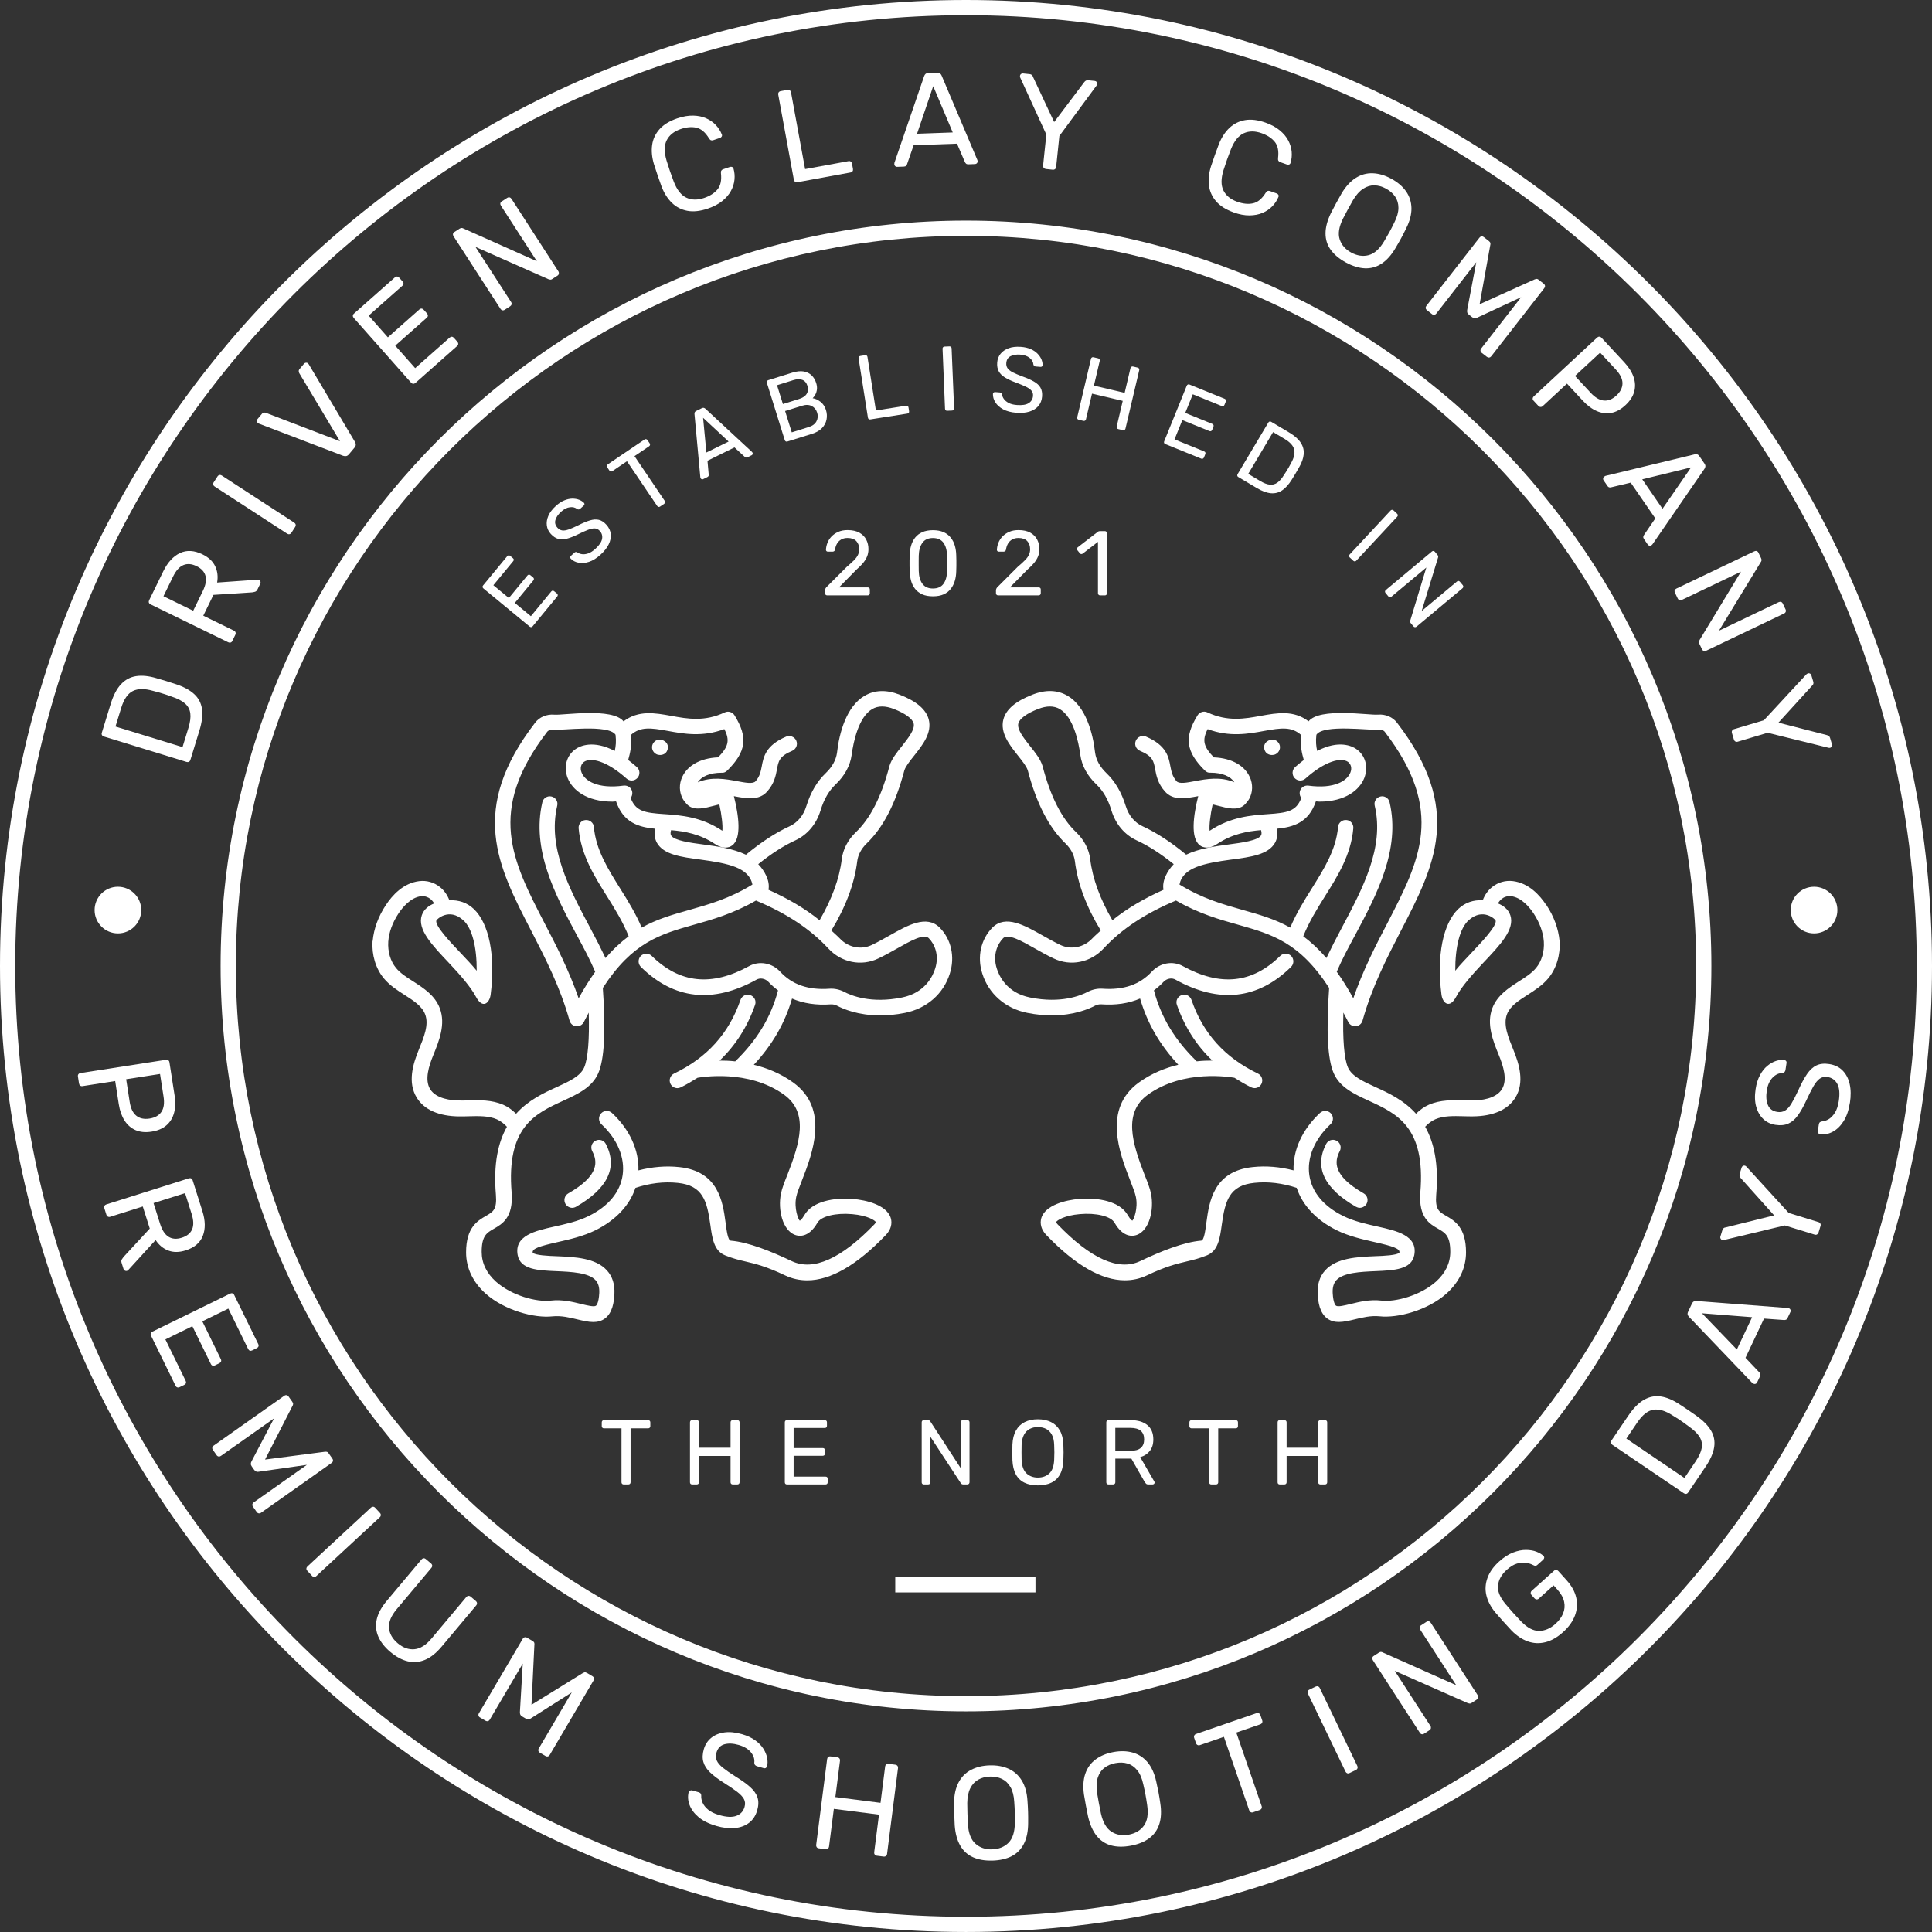 <?xml version="1.0" encoding="UTF-8"?>
<svg id="Layer_2" data-name="Layer 2" xmlns="http://www.w3.org/2000/svg" viewBox="0 0 1122.5 1122.49">
  <rect x="0" y="0" width="1122.5" height="1122.49" fill="#333333" stroke="none"/>
  <defs>
    <style>
      .cls-1 {
        fill: #fff;
      }
    </style>
  </defs>
  <g id="Layer_1-2" data-name="Layer 1">
    <path class="cls-1" d="M561.25,1122.49C251.77,1122.49,0,870.72,0,561.25S251.77,0,561.25,0s561.25,251.77,561.25,561.25-251.77,561.24-561.25,561.24Zm0-1113.65C256.65,8.84,8.84,256.65,8.84,561.25s247.81,552.4,552.4,552.4,552.41-247.81,552.41-552.4S865.85,8.84,561.25,8.84Z"/>
    <path class="cls-1" d="M561.25,994.32c-238.8,0-433.08-194.27-433.08-433.07S322.45,128.17,561.25,128.17s433.07,194.28,433.07,433.08-194.27,433.07-433.07,433.07Zm0-857.3c-233.92,0-424.23,190.31-424.23,424.23s190.31,424.23,424.23,424.23,424.23-190.31,424.23-424.23-190.31-424.23-424.23-424.23Z"/>
    <rect class="cls-1" x="520.15" y="916.35" width="81.46" height="8.84"/>
    <g>
      <path class="cls-1" d="M110.59,441.52c-.16,.54-.45,.91-.86,1.1-.41,.2-.86,.22-1.35,.07l-47.98-14.75c-.54-.17-.92-.44-1.15-.84-.23-.39-.26-.86-.09-1.4l5.13-16.68c1.55-5.05,3.56-8.88,6.03-11.5,2.47-2.62,5.4-4.18,8.8-4.69,3.4-.51,7.26-.12,11.59,1.15,2.22,.63,4.16,1.2,5.83,1.71,1.66,.51,3.57,1.13,5.71,1.84,4.48,1.48,7.98,3.38,10.52,5.69,2.54,2.31,4.06,5.19,4.58,8.65,.52,3.46,.02,7.66-1.5,12.61l-5.24,17.05Zm-4.55-7.43l3.43-11.17c1.04-3.38,1.4-6.22,1.09-8.51-.31-2.29-1.36-4.21-3.14-5.75-1.78-1.54-4.35-2.85-7.72-3.94-1.44-.55-2.71-.99-3.81-1.33-1.1-.34-2.2-.68-3.31-1.02s-2.38-.68-3.83-1.02c-4.78-1.36-8.64-1.32-11.58,.14-2.94,1.46-5.19,4.73-6.76,9.82l-3.32,10.8,38.95,11.97Z"/>
      <path class="cls-1" d="M135,372.37c-.25,.51-.59,.83-1.02,.95s-.88,.08-1.34-.14l-45.11-22.02c-.51-.25-.84-.58-1.01-1-.16-.42-.12-.89,.12-1.39l8.23-16.86c2.54-5.2,5.78-8.73,9.7-10.58,3.93-1.85,8.28-1.6,13.07,.74,3.55,1.73,6,4.03,7.37,6.89,1.37,2.86,1.75,6.03,1.14,9.5l23.57-1.67c.34,0,.63,.05,.86,.16,.37,.18,.62,.49,.75,.92,.13,.44,.11,.84-.08,1.2l-1.62,3.32c-.38,.78-.87,1.26-1.46,1.42-.59,.17-1.17,.28-1.72,.36l-22.44,1.45-5.9,12.09,17.82,8.7c.46,.23,.77,.56,.92,1.01,.15,.45,.11,.92-.14,1.43l-1.72,3.52Zm-22.75-17.53l5.56-11.4c1.69-3.45,2.22-6.39,1.6-8.8-.62-2.41-2.35-4.32-5.21-5.71-2.81-1.37-5.36-1.58-7.66-.61-2.3,.96-4.3,3.19-6.01,6.69l-5.56,11.4,17.27,8.43Z"/>
      <path class="cls-1" d="M169.28,309.54c-.31,.47-.68,.75-1.13,.82-.45,.08-.89-.02-1.31-.3l-42.15-27.41c-.43-.28-.7-.64-.81-1.08s-.01-.9,.29-1.37l2.22-3.41c.28-.43,.65-.69,1.11-.79,.46-.1,.91,0,1.34,.27l42.15,27.41c.43,.28,.69,.65,.79,1.11,.1,.46,0,.91-.27,1.34l-2.22,3.42Z"/>
      <path class="cls-1" d="M202.73,263.94c-.5,.59-1.02,.94-1.57,1.04-.56,.1-1.15,.05-1.79-.15l-48.87-18.67c-.3-.12-.55-.26-.75-.43-.31-.26-.49-.61-.53-1.05-.04-.43,.07-.81,.34-1.12l2.57-3.06c.39-.47,.83-.73,1.3-.77,.47-.04,.82,0,1.05,.13l43.06,16.5-23.68-39.57c-.13-.24-.22-.59-.28-1.04s.11-.91,.51-1.38l2.57-3.06c.26-.31,.62-.5,1.07-.56,.45-.06,.83,.04,1.15,.31,.2,.17,.38,.39,.55,.66l26.77,44.98c.34,.55,.51,1.11,.5,1.68,0,.56-.26,1.14-.75,1.73l-3.21,3.83Z"/>
      <path class="cls-1" d="M241.34,222.49c-.42,.37-.86,.54-1.31,.49-.45-.04-.85-.26-1.19-.64l-33.28-37.58c-.37-.42-.56-.86-.55-1.31,0-.45,.22-.87,.65-1.24l23.77-21.05c.42-.37,.86-.54,1.31-.49,.45,.05,.86,.28,1.24,.7l1.94,2.19c.37,.42,.55,.85,.52,1.28-.03,.44-.25,.84-.67,1.21l-19.57,17.33,11.16,12.61,18.3-16.2c.42-.37,.86-.54,1.31-.49,.45,.05,.86,.28,1.24,.7l1.89,2.13c.34,.38,.51,.8,.5,1.26,0,.45-.23,.87-.65,1.24l-18.3,16.2,11.57,13.06,20.03-17.73c.42-.37,.85-.55,1.28-.52,.44,.03,.84,.25,1.21,.67l1.99,2.25c.34,.38,.51,.8,.5,1.26,0,.45-.22,.87-.65,1.24l-24.23,21.45Z"/>
      <path class="cls-1" d="M293.23,179.98c-.48,.31-.93,.4-1.37,.29-.44-.11-.8-.38-1.08-.82l-27.25-42.16c-.31-.47-.42-.93-.34-1.38,.08-.45,.35-.82,.83-1.13l2.97-1.92c.52-.33,.98-.47,1.39-.4,.41,.07,.68,.16,.81,.26l42.72,19.07-20.86-32.28c-.31-.47-.42-.93-.34-1.38,.08-.45,.35-.82,.83-1.13l3.1-2c.47-.31,.94-.41,1.4-.31,.46,.1,.84,.39,1.15,.86l27.21,42.09c.28,.43,.37,.89,.29,1.37-.08,.48-.34,.86-.77,1.14l-3.1,2c-.47,.31-.91,.41-1.31,.3-.41-.11-.68-.17-.82-.2l-42.44-18.79,20.7,32.02c.28,.43,.37,.88,.27,1.34-.1,.46-.39,.84-.86,1.15l-3.1,2Z"/>
      <path class="cls-1" d="M411.31,121.17c-4.46,1.52-8.44,1.96-11.94,1.31-3.5-.65-6.5-2.2-9.01-4.64-2.51-2.45-4.51-5.61-6-9.49-.73-1.97-1.48-4.1-2.25-6.38-.78-2.28-1.5-4.47-2.16-6.57-1.19-3.98-1.54-7.7-1.05-11.18,.49-3.47,1.93-6.53,4.3-9.18,2.37-2.65,5.79-4.73,10.25-6.26,3.35-1.14,6.44-1.68,9.28-1.62,2.84,.06,5.36,.59,7.56,1.57,2.2,.98,4.07,2.28,5.59,3.9,1.53,1.62,2.68,3.43,3.48,5.43,.2,.42,.19,.83-.03,1.23-.22,.4-.54,.67-.98,.82l-4,1.36c-.44,.15-.85,.16-1.25,.02-.4-.13-.78-.49-1.14-1.07-2.11-3.5-4.54-5.57-7.27-6.21-2.73-.64-5.8-.38-9.2,.78-3.88,1.32-6.58,3.48-8.11,6.46-1.53,2.98-1.56,6.94-.1,11.85,1.21,4.03,2.6,8.1,4.17,12.22,1.85,4.79,4.29,7.89,7.32,9.32,3.03,1.43,6.49,1.48,10.37,.16,3.39-1.16,5.98-2.82,7.76-5,1.78-2.18,2.43-5.3,1.97-9.36-.07-.68,.01-1.19,.25-1.54,.23-.35,.57-.6,1-.75l4-1.36c.44-.15,.86-.13,1.28,.05,.41,.18,.67,.5,.77,.95,.6,2.07,.79,4.21,.56,6.43-.22,2.22-.9,4.38-2.05,6.5-1.14,2.12-2.82,4.08-5.03,5.86-2.21,1.78-4.99,3.24-8.33,4.38Z"/>
      <path class="cls-1" d="M463.3,105.87c-.56,.1-1.01,.02-1.38-.26-.36-.27-.59-.66-.68-1.16l-9.07-49.45c-.09-.5-.02-.95,.23-1.33s.64-.63,1.19-.73l4.01-.74c.5-.09,.94,0,1.3,.27,.36,.27,.59,.66,.68,1.16l8.19,44.61,25.18-4.62c.55-.1,1.01-.02,1.38,.26,.36,.27,.59,.69,.7,1.24l.55,3.03c.09,.5,.02,.95-.22,1.33s-.64,.63-1.2,.73l-30.85,5.66Z"/>
      <path class="cls-1" d="M521.19,96.95c-.41,.01-.77-.13-1.09-.42s-.48-.65-.5-1.06c0-.26,0-.54,.05-.85l17.27-50.39c.19-.52,.45-.94,.8-1.26,.35-.32,.88-.49,1.6-.52l5.23-.19c.66-.02,1.2,.11,1.59,.4,.4,.29,.7,.69,.93,1.2l20.76,49.03c.11,.3,.18,.58,.18,.84,.02,.41-.12,.77-.42,1.09-.29,.32-.65,.48-1.06,.5l-3.92,.14c-.61,.02-1.07-.12-1.36-.41-.29-.3-.5-.57-.61-.82l-4.62-10.76-25.2,.9-3.83,11.06c-.04,.26-.21,.55-.51,.86-.3,.32-.75,.49-1.37,.51l-3.92,.14Zm11.62-19.26l20.74-.74-11.35-26.9-9.39,27.64Z"/>
      <path class="cls-1" d="M607.62,98.15c-.51-.05-.91-.26-1.21-.63-.3-.37-.42-.8-.37-1.31l1.88-18.05-15.18-33.12c-.04-.16-.07-.32-.11-.47s-.04-.34-.02-.54c.04-.41,.23-.75,.57-1.02,.34-.28,.71-.39,1.12-.35l3.98,.41c.46,.05,.85,.2,1.19,.47s.56,.61,.67,1.04l12.33,26.33,17.49-23.22c.3-.38,.62-.67,.98-.86s.76-.27,1.22-.22l3.9,.41c.46,.05,.83,.24,1.1,.58,.28,.34,.39,.71,.35,1.12-.02,.2-.07,.38-.13,.53-.06,.15-.16,.29-.28,.44l-21.6,29.29-1.88,18.05c-.05,.51-.26,.91-.63,1.21-.37,.3-.83,.42-1.39,.36l-3.98-.41Z"/>
      <path class="cls-1" d="M716.77,123.4c-4.44-1.58-7.83-3.71-10.17-6.39-2.34-2.68-3.74-5.76-4.19-9.23-.45-3.48-.05-7.2,1.19-11.16,.66-2,1.39-4.13,2.19-6.4,.81-2.27,1.6-4.43,2.39-6.49,1.54-3.86,3.57-7,6.12-9.41,2.54-2.41,5.57-3.92,9.07-4.53,3.51-.6,7.48-.12,11.92,1.46,3.33,1.18,6.09,2.68,8.27,4.49,2.18,1.81,3.84,3.78,4.95,5.92,1.12,2.14,1.77,4.32,1.96,6.53,.19,2.22-.02,4.36-.65,6.42-.11,.45-.37,.77-.78,.95-.42,.18-.84,.19-1.28,.04l-3.99-1.42c-.44-.15-.77-.41-.99-.76-.23-.35-.3-.87-.23-1.55,.52-4.06-.1-7.19-1.85-9.38-1.75-2.2-4.32-3.9-7.69-5.1-3.87-1.37-7.32-1.36-10.37,.03-3.05,1.39-5.53,4.47-7.44,9.23-1.55,3.91-2.99,7.96-4.32,12.17-1.52,4.9-1.54,8.85-.05,11.85s4.17,5.19,8.03,6.56c3.38,1.2,6.44,1.5,9.18,.89,2.74-.6,5.19-2.64,7.35-6.12,.37-.58,.75-.93,1.15-1.06,.4-.13,.82-.12,1.25,.04l3.99,1.42c.44,.15,.75,.43,.97,.83,.21,.4,.21,.81,.01,1.23-.82,1.99-2,3.79-3.55,5.39-1.54,1.6-3.43,2.88-5.64,3.83-2.21,.95-4.74,1.44-7.58,1.47-2.84,.03-5.92-.55-9.25-1.74Z"/>
      <path class="cls-1" d="M781.95,152.48c-3.83-2.08-6.76-4.53-8.79-7.34-2.03-2.82-3.03-6.02-3.02-9.59,.02-3.58,1.07-7.51,3.16-11.8,1.03-2.01,2.04-3.92,3.03-5.75,.99-1.82,2.04-3.72,3.16-5.67,2.43-4.05,5.17-7.03,8.23-8.96,3.06-1.93,6.34-2.83,9.86-2.7,3.52,.13,7.1,1.18,10.75,3.16,3.69,2,6.55,4.44,8.58,7.32,2.03,2.88,3.08,6.13,3.15,9.75,.07,3.63-.95,7.55-3.06,11.77-.99,2.03-1.97,3.96-2.96,5.78s-2.07,3.7-3.23,5.64c-2.41,4.12-5.12,7.15-8.13,9.1-3.01,1.95-6.25,2.85-9.72,2.69-3.47-.16-7.14-1.29-11.02-3.39Zm3.12-5.74c3.47,1.88,6.86,2.38,10.17,1.49s6.31-3.6,9.01-8.15c1.19-1.98,2.22-3.77,3.09-5.37,.87-1.6,1.79-3.41,2.78-5.45,1.6-3.16,2.39-5.99,2.38-8.5,0-2.51-.65-4.69-1.92-6.55-1.27-1.85-3.05-3.4-5.35-4.65-2.21-1.2-4.43-1.82-6.68-1.87-2.25-.05-4.42,.6-6.53,1.97-2.11,1.36-4.08,3.56-5.9,6.6-1.12,1.96-2.11,3.74-2.98,5.34-.87,1.6-1.83,3.42-2.88,5.48-2.34,4.74-2.96,8.74-1.88,12.01,1.08,3.27,3.31,5.82,6.69,7.65Z"/>
      <path class="cls-1" d="M829.03,180.19c-.4-.32-.63-.71-.69-1.17-.06-.47,.07-.9,.38-1.31l30.83-39.61c.35-.44,.75-.7,1.22-.75,.47-.06,.9,.07,1.31,.39l3.03,2.36c.49,.38,.75,.78,.81,1.21,.06,.43,.04,.74-.04,.94l-6.22,34.52,32-14.45c.2-.1,.51-.18,.93-.25,.41-.07,.86,.08,1.34,.46l2.97,2.31c.44,.35,.69,.75,.75,1.22,.06,.47-.09,.92-.43,1.37l-30.83,39.61c-.32,.4-.71,.63-1.18,.69-.47,.06-.92-.09-1.37-.43l-2.97-2.31c-.41-.32-.64-.71-.7-1.17-.06-.47,.07-.9,.39-1.31l23.23-29.85-25.52,11.89c-.48,.28-.97,.4-1.46,.37-.5-.03-.99-.23-1.47-.61l-1.88-1.46c-.53-.41-.85-.84-.98-1.3-.13-.46-.14-.97-.03-1.53l5.26-27.66-23.23,29.85c-.32,.4-.71,.63-1.17,.69-.47,.06-.91-.07-1.31-.39l-2.97-2.31Z"/>
      <path class="cls-1" d="M891.01,232.83c-.38-.41-.56-.84-.52-1.3s.24-.85,.61-1.2l36.79-34.15c.41-.38,.84-.58,1.3-.58s.87,.2,1.26,.62l13.28,14.31c2.58,2.78,4.37,5.61,5.37,8.5,1,2.88,1.13,5.72,.39,8.5-.74,2.78-2.44,5.41-5.11,7.89-2.67,2.48-5.41,3.97-8.22,4.48-2.81,.51-5.62,.16-8.42-1.05-2.8-1.21-5.5-3.21-8.07-5.99l-9.26-9.97-14.09,13.07c-.37,.35-.8,.51-1.27,.5s-.9-.23-1.28-.65l-2.77-2.99Zm24.09-14.39l9.05,9.75c2.58,2.78,5.13,4.29,7.66,4.53,2.53,.24,4.98-.74,7.34-2.94,2.33-2.16,3.5-4.51,3.52-7.05,.02-2.54-1.29-5.23-3.94-8.09l-9.05-9.75-14.6,13.54Z"/>
      <path class="cls-1" d="M931.66,279.04c-.23-.34-.31-.72-.23-1.15s.29-.76,.63-.99c.21-.15,.45-.28,.74-.42l51.78-12.49c.54-.12,1.04-.12,1.49,0,.45,.12,.89,.48,1.29,1.07l2.97,4.31c.38,.55,.55,1.07,.51,1.56-.04,.49-.21,.97-.51,1.43l-30.21,43.84c-.2,.26-.4,.46-.61,.61-.34,.23-.72,.31-1.15,.23-.43-.08-.75-.29-.99-.63l-2.22-3.23c-.35-.51-.48-.96-.38-1.37,.1-.41,.22-.72,.37-.95l6.6-9.67-14.29-20.77-11.39,2.71c-.24,.1-.57,.12-1,.04-.43-.08-.82-.37-1.16-.88l-2.22-3.23Zm22.49-.55l11.77,17.1,16.6-24.02-28.37,6.92Z"/>
      <path class="cls-1" d="M973.13,344.32c-.24-.51-.28-.97-.12-1.39,.17-.42,.48-.74,.95-.96l45.29-21.65c.51-.24,.98-.3,1.41-.16s.77,.45,1.01,.96l1.53,3.19c.27,.55,.34,1.03,.22,1.43-.12,.4-.24,.65-.36,.77l-24.36,39.94,34.68-16.58c.51-.24,.98-.3,1.41-.16,.44,.13,.77,.45,1.02,.96l1.59,3.33c.24,.51,.28,.99,.13,1.43-.16,.44-.49,.79-1,1.03l-45.22,21.62c-.46,.22-.93,.26-1.39,.11s-.81-.45-1.03-.91l-1.59-3.33c-.24-.51-.29-.96-.13-1.34s.26-.65,.31-.79l24.05-39.7-34.4,16.45c-.46,.22-.92,.25-1.36,.1-.45-.16-.79-.49-1.03-1l-1.59-3.33Z"/>
      <path class="cls-1" d="M1006.26,425.85c-.15-.49-.11-.94,.12-1.36,.22-.42,.58-.7,1.07-.84l17.38-5.19,24.75-26.73c.13-.09,.27-.19,.4-.28,.13-.09,.29-.17,.49-.23,.39-.12,.78-.07,1.16,.13,.38,.21,.63,.51,.75,.9l1.15,3.83c.13,.44,.14,.87,.02,1.28s-.35,.75-.7,1.01l-19.57,21.49,28.15,7.23c.47,.13,.86,.32,1.17,.57,.32,.25,.54,.6,.67,1.04l1.12,3.76c.13,.44,.1,.85-.11,1.24-.2,.38-.51,.63-.9,.75-.2,.06-.37,.08-.54,.08-.16,0-.33-.04-.51-.09l-35.33-8.7-17.38,5.19c-.49,.15-.94,.11-1.36-.12-.42-.23-.7-.61-.86-1.15l-1.15-3.83Z"/>
    </g>
    <g>
      <path class="cls-1" d="M45.28,625.47c-.09-.56,0-1.01,.29-1.37,.28-.36,.67-.57,1.18-.65l49.61-7.7c.56-.09,1.02,0,1.4,.25s.61,.66,.69,1.21l3,19.3c.58,3.75,.48,7.09-.31,10.04s-2.26,5.37-4.43,7.26c-2.17,1.89-5.05,3.12-8.65,3.68-3.6,.56-6.7,.26-9.32-.89-2.62-1.15-4.75-3.01-6.39-5.58-1.64-2.57-2.76-5.73-3.34-9.48l-2.09-13.45-18.99,2.95c-.51,.08-.95-.02-1.33-.3s-.61-.7-.7-1.25l-.62-4.02Zm28.02,1.56l2.04,13.14c.58,3.75,1.85,6.43,3.82,8.04,1.96,1.61,4.54,2.17,7.73,1.68,3.14-.49,5.43-1.78,6.87-3.86,1.44-2.09,1.86-5.06,1.26-8.91l-2.04-13.14-19.68,3.05Z"/>
      <path class="cls-1" d="M60.63,701.98c-.17-.54-.14-1,.08-1.39s.58-.67,1.07-.82l47.86-15.13c.54-.17,1.01-.16,1.42,.04,.41,.19,.7,.56,.87,1.09l5.66,17.89c1.74,5.52,1.83,10.3,.26,14.35-1.57,4.04-4.9,6.87-9.98,8.47-3.76,1.19-7.13,1.22-10.09,.09-2.97-1.13-5.42-3.16-7.37-6.09l-15.93,17.45c-.25,.24-.49,.4-.74,.47-.39,.12-.78,.07-1.18-.15-.4-.22-.65-.53-.78-.92l-1.11-3.52c-.26-.83-.24-1.51,.08-2.04,.32-.53,.65-1.01,1-1.45l15.26-16.51-4.06-12.83-18.91,5.98c-.49,.16-.94,.12-1.36-.09-.42-.22-.71-.59-.88-1.13l-1.18-3.74Zm28.57-2.98l3.82,12.09c1.16,3.66,2.79,6.16,4.9,7.48,2.11,1.32,4.68,1.5,7.71,.55,2.98-.94,4.97-2.55,5.97-4.83,1-2.28,.91-5.27-.26-8.99l-3.82-12.09-18.32,5.79Z"/>
      <path class="cls-1" d="M87.75,776.06c-.25-.51-.29-.97-.13-1.39,.16-.42,.48-.75,.94-.97l45.08-22.08c.51-.25,.98-.31,1.41-.18,.43,.13,.78,.45,1.02,.95l13.97,28.51c.25,.51,.29,.97,.12,1.39-.16,.42-.5,.76-1,1l-2.62,1.29c-.51,.25-.97,.3-1.38,.16s-.74-.46-.99-.97l-11.5-23.48-15.12,7.41,10.75,21.95c.25,.51,.29,.97,.13,1.39s-.5,.76-1.01,1l-2.55,1.25c-.46,.23-.91,.28-1.34,.14-.44-.13-.78-.45-1.02-.95l-10.75-21.95-15.67,7.68,11.77,24.03c.25,.51,.3,.96,.16,1.38s-.46,.74-.97,.99l-2.69,1.32c-.46,.22-.91,.27-1.34,.14-.44-.13-.78-.45-1.02-.95l-14.24-29.06Z"/>
      <path class="cls-1" d="M123.67,842.39c-.29-.42-.4-.86-.32-1.32s.33-.84,.75-1.14l41.01-28.95c.46-.33,.92-.45,1.39-.37,.46,.08,.84,.33,1.14,.75l2.22,3.14c.36,.5,.5,.97,.42,1.4s-.18,.72-.32,.88l-15.97,31.23,34.81-4.54c.23-.04,.55-.03,.96,.03,.41,.05,.8,.33,1.15,.83l2.17,3.08c.32,.46,.45,.92,.37,1.39s-.35,.86-.81,1.18l-41.01,28.95c-.42,.3-.86,.4-1.32,.32s-.86-.35-1.18-.81l-2.17-3.08c-.3-.42-.4-.86-.32-1.32,.08-.46,.33-.84,.75-1.14l30.9-21.81-27.88,3.97c-.54,.13-1.04,.11-1.51-.07s-.88-.51-1.23-1.01l-1.38-1.95c-.38-.54-.57-1.06-.56-1.53,0-.47,.15-.97,.42-1.47l13.07-24.94-30.9,21.82c-.42,.29-.86,.4-1.32,.32-.47-.08-.84-.33-1.14-.75l-2.17-3.08Z"/>
      <path class="cls-1" d="M178.53,912.6c-.38-.41-.56-.84-.52-1.3,.04-.45,.24-.85,.62-1.2l36.87-34.17c.37-.35,.79-.52,1.24-.52,.45,0,.87,.21,1.25,.62l2.77,2.99c.35,.38,.51,.8,.5,1.27-.02,.47-.21,.88-.59,1.23l-36.87,34.17c-.38,.35-.8,.51-1.27,.5-.47-.02-.88-.21-1.23-.59l-2.77-2.99Z"/>
      <path class="cls-1" d="M226.86,959.84c-3.3-2.77-5.64-5.74-7.03-8.91-1.39-3.17-1.71-6.5-.96-9.98,.75-3.49,2.72-7.13,5.92-10.94l20.06-23.91c.36-.43,.77-.68,1.22-.74,.45-.06,.89,.1,1.32,.46l3.01,2.52c.43,.36,.67,.78,.71,1.25,.04,.47-.12,.92-.48,1.35l-20.16,24.03c-3.23,3.85-4.71,7.45-4.45,10.81,.26,3.36,1.96,6.36,5.1,8.99,3.1,2.6,6.34,3.75,9.71,3.43s6.68-2.4,9.9-6.24l20.16-24.03c.36-.43,.78-.67,1.25-.71,.47-.04,.9,.1,1.29,.43l3.06,2.57c.39,.33,.61,.73,.65,1.2,.04,.47-.12,.92-.48,1.35l-20.06,23.91c-3.2,3.81-6.44,6.38-9.74,7.73-3.3,1.35-6.62,1.62-9.97,.82-3.34-.8-6.69-2.6-10.02-5.4Z"/>
      <path class="cls-1" d="M278.86,997.87c-.44-.26-.72-.62-.84-1.07-.12-.45-.05-.91,.21-1.35l25.46-43.27c.28-.49,.66-.79,1.11-.91,.45-.12,.91-.05,1.35,.21l3.31,1.95c.53,.31,.85,.68,.96,1.1,.11,.42,.13,.73,.07,.93l-1.7,35.03,29.86-18.46c.19-.12,.49-.25,.89-.37,.4-.12,.86-.03,1.39,.28l3.25,1.91c.48,.29,.79,.66,.91,1.11,.12,.46,.03,.93-.25,1.41l-25.46,43.27c-.26,.44-.62,.72-1.07,.84-.46,.12-.93,.04-1.41-.25l-3.25-1.91c-.44-.26-.72-.62-.84-1.07s-.05-.91,.21-1.35l19.18-32.6-23.77,15.09c-.44,.34-.91,.52-1.4,.56s-1.01-.1-1.54-.42l-2.05-1.21c-.58-.34-.96-.73-1.15-1.16-.19-.44-.26-.94-.22-1.51l1.65-28.11-19.18,32.6c-.26,.44-.62,.72-1.07,.84-.46,.12-.91,.04-1.35-.21l-3.25-1.91Z"/>
      <path class="cls-1" d="M416.06,1060.82c-4.28-1.24-7.69-2.93-10.21-5.08-2.53-2.14-4.26-4.49-5.21-7.03-.95-2.54-1.13-5.01-.54-7.4,.12-.39,.38-.7,.79-.93s.84-.28,1.28-.15l3.77,1.09c.59,.17,.99,.45,1.2,.83,.21,.38,.31,.78,.29,1.21-.1,1.25,.17,2.6,.79,4.03,.63,1.44,1.7,2.79,3.23,4.06,1.52,1.27,3.67,2.3,6.42,3.1,4.24,1.23,7.56,1.38,9.99,.45,2.43-.92,4.01-2.64,4.73-5.15,.5-1.72,.37-3.27-.38-4.63s-2.09-2.78-4.01-4.24c-1.92-1.46-4.47-3.19-7.63-5.17-3.29-2.07-5.94-4.07-7.95-5.98-2.01-1.92-3.33-3.95-3.95-6.11-.63-2.16-.54-4.64,.27-7.44,.77-2.66,2.17-4.83,4.2-6.51,2.03-1.68,4.57-2.75,7.61-3.2,3.04-.45,6.48-.12,10.32,.99,3.05,.88,5.61,2.06,7.66,3.54,2.05,1.47,3.65,3.11,4.78,4.9,1.13,1.8,1.87,3.58,2.21,5.36,.34,1.78,.32,3.42-.06,4.91-.1,.35-.32,.64-.66,.89-.34,.25-.78,.29-1.32,.14l-3.92-1.13c-.34-.1-.67-.3-.99-.6-.31-.3-.49-.75-.53-1.35,.29-2.1-.35-4.13-1.92-6.08-1.57-1.95-3.93-3.38-7.08-4.29-3.2-.93-5.97-1.06-8.32-.41-2.35,.65-3.9,2.28-4.66,4.89-.48,1.67-.42,3.2,.2,4.58,.61,1.38,1.81,2.78,3.59,4.2,1.78,1.42,4.15,3.07,7.13,4.95,3.63,2.22,6.52,4.3,8.68,6.23,2.16,1.94,3.58,3.97,4.27,6.12,.69,2.15,.62,4.62-.19,7.43-.9,3.1-2.48,5.51-4.73,7.23-2.26,1.72-5.02,2.74-8.28,3.05-3.26,.31-6.89-.12-10.88-1.27Z"/>
      <path class="cls-1" d="M475.74,1073.88c-.56-.07-.97-.29-1.23-.66-.26-.37-.36-.81-.3-1.32l6.35-49.8c.07-.56,.28-.98,.63-1.28,.35-.29,.8-.4,1.36-.33l3.89,.5c.56,.07,.98,.29,1.27,.67,.29,.37,.4,.84,.33,1.4l-2.68,21.05,26.23,3.35,2.68-21.05c.07-.56,.29-.98,.67-1.27s.81-.4,1.32-.34l3.89,.5c.56,.07,.98,.29,1.27,.67,.29,.37,.4,.84,.32,1.4l-6.35,49.8c-.06,.51-.28,.91-.66,1.19-.37,.29-.84,.4-1.4,.33l-3.89-.5c-.51-.06-.91-.28-1.19-.66-.29-.37-.4-.81-.34-1.32l2.79-21.89-26.23-3.35-2.79,21.89c-.07,.51-.28,.91-.66,1.19-.37,.29-.84,.4-1.4,.33l-3.89-.5Z"/>
      <path class="cls-1" d="M576.6,1081.01c-4.35,.13-8.12-.51-11.28-1.93s-5.65-3.68-7.43-6.78c-1.78-3.1-2.85-7.03-3.2-11.79-.12-2.25-.21-4.41-.27-6.49-.06-2.07-.1-4.24-.12-6.49,.06-4.72,.93-8.68,2.61-11.88,1.67-3.21,4.06-5.63,7.17-7.29,3.11-1.66,6.73-2.55,10.88-2.67,4.2-.13,7.9,.54,11.1,2.01,3.2,1.47,5.74,3.75,7.63,6.85,1.89,3.1,2.98,7,3.27,11.71,.17,2.25,.28,4.41,.35,6.49,.06,2.07,.07,4.24,.04,6.5-.01,4.77-.83,8.75-2.45,11.96-1.62,3.2-3.97,5.6-7.05,7.21-3.08,1.6-6.83,2.47-11.23,2.6Zm-.2-6.53c3.94-.12,7.12-1.39,9.54-3.82,2.41-2.43,3.65-6.29,3.69-11.57,.04-2.31,.03-4.37-.03-6.19-.05-1.82-.17-3.85-.33-6.1-.21-3.53-.95-6.38-2.22-8.55-1.27-2.17-2.92-3.73-4.95-4.7-2.03-.96-4.35-1.41-6.96-1.33-2.51,.07-4.75,.65-6.72,1.74s-3.52,2.75-4.66,4.98c-1.14,2.24-1.73,5.13-1.78,8.67,.01,2.26,.05,4.29,.11,6.11,.05,1.82,.14,3.88,.26,6.19,.36,5.27,1.83,9.05,4.42,11.33,2.58,2.28,5.79,3.37,9.63,3.25Z"/>
      <path class="cls-1" d="M657.01,1072.37c-4.28,.8-8.1,.75-11.45-.16-3.35-.91-6.15-2.76-8.39-5.55-2.24-2.79-3.9-6.51-4.98-11.15-.46-2.2-.89-4.33-1.27-6.37-.38-2.04-.75-4.17-1.12-6.4-.67-4.67-.42-8.72,.74-12.14,1.16-3.42,3.14-6.19,5.95-8.31,2.81-2.11,6.26-3.56,10.33-4.32,4.13-.77,7.89-.68,11.28,.28,3.38,.96,6.25,2.82,8.59,5.58,2.34,2.77,4.02,6.46,5.04,11.06,.51,2.2,.96,4.32,1.35,6.36,.38,2.04,.73,4.18,1.04,6.41,.73,4.71,.53,8.78-.58,12.19-1.11,3.41-3.06,6.15-5.85,8.21-2.8,2.06-6.36,3.5-10.69,4.31Zm-1.2-6.42c3.88-.73,6.83-2.48,8.83-5.25,2.01-2.77,2.63-6.77,1.86-12-.33-2.29-.65-4.32-.99-6.11-.34-1.78-.76-3.78-1.28-5.98-.75-3.46-1.92-6.16-3.51-8.1-1.59-1.94-3.46-3.24-5.61-3.88-2.16-.64-4.52-.72-7.09-.24-2.47,.46-4.59,1.38-6.37,2.75s-3.05,3.26-3.83,5.65c-.78,2.39-.92,5.33-.42,8.84,.36,2.23,.71,4.23,1.05,6.02,.33,1.79,.74,3.81,1.21,6.07,1.17,5.15,3.21,8.66,6.11,10.51,2.9,1.86,6.24,2.43,10.02,1.72Z"/>
      <path class="cls-1" d="M728.07,1052.96c-.49,.17-.94,.15-1.36-.06-.43-.2-.72-.55-.89-1.04l-14.72-42.74-13.96,4.81c-.48,.17-.94,.15-1.36-.06-.43-.2-.72-.55-.89-1.04l-1.05-3.05c-.19-.53-.17-1.01,.04-1.44,.2-.42,.55-.72,1.04-.89l35.03-12.07c.53-.18,1.01-.17,1.44,.04,.42,.2,.73,.58,.91,1.11l1.05,3.05c.17,.48,.15,.94-.06,1.36-.21,.42-.58,.73-1.11,.91l-13.88,4.78,14.72,42.74c.17,.49,.15,.94-.06,1.36-.21,.43-.58,.73-1.11,.91l-3.78,1.3Z"/>
      <path class="cls-1" d="M784.12,1030.15c-.51,.24-.97,.28-1.39,.12-.42-.17-.75-.48-.97-.94l-21.82-45.29c-.22-.46-.27-.91-.14-1.34,.13-.43,.45-.77,.96-1.02l3.67-1.77c.46-.22,.91-.26,1.36-.1s.78,.46,1,.92l21.82,45.29c.22,.46,.26,.91,.1,1.36-.15,.44-.46,.78-.92,1l-3.67,1.77Z"/>
      <path class="cls-1" d="M827.39,1007.29c-.47,.31-.93,.4-1.37,.29-.44-.11-.8-.38-1.08-.82l-27.28-42.14c-.3-.47-.42-.93-.34-1.38,.08-.45,.35-.83,.83-1.13l2.97-1.92c.51-.34,.98-.47,1.39-.4,.41,.07,.68,.16,.81,.26l42.73,19.04-20.89-32.27c-.3-.47-.42-.93-.34-1.38s.35-.82,.83-1.13l3.1-2.01c.47-.31,.94-.41,1.4-.31,.46,.1,.84,.39,1.15,.86l27.24,42.07c.28,.43,.38,.89,.29,1.37-.08,.48-.34,.86-.77,1.14l-3.1,2.01c-.48,.31-.91,.41-1.32,.3s-.67-.17-.82-.2l-42.46-18.76,20.73,32.01c.28,.43,.36,.88,.27,1.34-.1,.46-.38,.84-.86,1.15l-3.1,2.01Z"/>
      <path class="cls-1" d="M908.05,948.35c-3.36,3.01-6.77,4.94-10.25,5.79-3.47,.85-6.86,.68-10.15-.49-3.29-1.18-6.4-3.24-9.33-6.19-1.54-1.64-3.17-3.41-4.86-5.3-1.7-1.89-3.29-3.71-4.79-5.46-2.62-3.23-4.32-6.52-5.1-9.88s-.55-6.73,.68-10.12c1.23-3.38,3.51-6.56,6.83-9.54,2.71-2.43,5.4-4.15,8.07-5.17s5.16-1.52,7.48-1.5c2.32,.02,4.36,.37,6.12,1.07,1.76,.69,3.09,1.5,3.98,2.42,.35,.31,.5,.67,.46,1.09-.04,.42-.25,.79-.63,1.14l-3.38,3.03c-.38,.34-.73,.51-1.03,.52-.31,0-.71-.12-1.21-.36-1.23-.68-2.67-1.15-4.31-1.4-1.64-.25-3.4-.1-5.28,.45-1.88,.55-3.85,1.75-5.91,3.6-3.01,2.7-4.71,5.71-5.09,9.01-.38,3.3,1.05,6.91,4.29,10.82,2.93,3.5,5.98,6.89,9.14,10.18,3.58,3.68,7.04,5.51,10.4,5.49,3.36-.02,6.54-1.38,9.55-4.08,2.02-1.81,3.49-3.8,4.4-5.97,.91-2.17,1.13-4.44,.64-6.83-.49-2.38-1.81-4.78-3.97-7.18l-2.16-2.4-8.58,7.7c-.38,.34-.81,.5-1.28,.48-.47-.03-.89-.25-1.27-.67l-1.64-1.83c-.38-.42-.55-.86-.53-1.33,.03-.47,.23-.88,.61-1.22l12.93-11.6c.42-.38,.86-.54,1.31-.5,.45,.04,.87,.28,1.24,.69l4.93,5.49c2.81,3.13,4.61,6.43,5.42,9.9,.81,3.47,.57,6.94-.73,10.41-1.3,3.47-3.64,6.73-7.03,9.77Z"/>
      <path class="cls-1" d="M980.82,867.14c-.32,.47-.7,.73-1.15,.8-.45,.07-.89-.04-1.31-.33l-41.56-28.16c-.46-.31-.75-.69-.85-1.14-.1-.44,0-.9,.32-1.36l9.79-14.45c2.96-4.37,6.01-7.44,9.13-9.22,3.13-1.78,6.39-2.42,9.79-1.91,3.4,.51,6.98,2.01,10.74,4.5,1.94,1.25,3.63,2.37,5.07,3.34,1.44,.98,3.08,2.12,4.92,3.43,3.84,2.73,6.64,5.57,8.39,8.52,1.75,2.95,2.36,6.15,1.85,9.61-.52,3.46-2.23,7.33-5.13,11.61l-10.01,14.77Zm-2.17-8.44l6.55-9.67c1.98-2.93,3.16-5.53,3.53-7.82,.37-2.28-.06-4.42-1.31-6.42-1.25-1.99-3.32-4-6.22-6.03-1.22-.95-2.3-1.74-3.26-2.39-.95-.65-1.91-1.3-2.86-1.94-.96-.65-2.08-1.34-3.36-2.1-4.17-2.7-7.88-3.79-11.12-3.26-3.24,.53-6.35,3-9.34,7.41l-6.34,9.35,33.73,22.86Z"/>
      <path class="cls-1" d="M1020.9,803.23c-.17,.37-.47,.63-.88,.78s-.8,.13-1.17-.04c-.23-.11-.48-.25-.73-.43l-36.83-38.48c-.38-.4-.63-.83-.75-1.29-.12-.45-.04-1.01,.27-1.66l2.23-4.72c.28-.6,.65-1.01,1.09-1.23,.44-.22,.94-.31,1.49-.28l53.08,4.07c.32,.04,.6,.12,.83,.22,.37,.18,.63,.47,.78,.88s.13,.8-.04,1.17l-1.68,3.54c-.26,.56-.59,.9-.99,1.02-.4,.12-.74,.18-1.01,.16l-11.68-.84-10.77,22.8,8.06,8.48c.21,.16,.39,.44,.53,.85s.09,.89-.17,1.45l-1.68,3.54Zm-11.78-19.16l8.86-18.77-29.11-2.27,20.24,21.04Z"/>
      <path class="cls-1" d="M1056.56,716.16c-.15,.49-.44,.84-.85,1.07s-.87,.26-1.36,.1l-17.34-5.34-35.43,8.48c-.16,0-.32,0-.49,.01-.16,0-.34-.03-.54-.09-.39-.12-.69-.37-.89-.75-.2-.39-.24-.77-.12-1.16l1.18-3.82c.13-.44,.37-.8,.69-1.07,.33-.27,.71-.43,1.15-.45l28.22-7-19.4-21.66c-.32-.36-.54-.74-.66-1.13-.12-.38-.12-.8,.02-1.24l1.15-3.75c.14-.44,.4-.76,.78-.97s.77-.24,1.16-.12c.2,.06,.36,.14,.49,.23s.26,.21,.37,.36l24.55,26.86,17.34,5.34c.49,.15,.84,.44,1.07,.85,.22,.42,.25,.9,.08,1.43l-1.17,3.82Z"/>
      <path class="cls-1" d="M1074.79,640.73c-.68,4.41-1.92,8-3.72,10.78-1.8,2.78-3.9,4.81-6.3,6.07-2.4,1.27-4.82,1.76-7.27,1.49-.4-.06-.75-.28-1.02-.66-.28-.38-.38-.8-.31-1.25l.59-3.88c.09-.61,.31-1.04,.67-1.3,.35-.26,.74-.4,1.16-.44,1.25-.07,2.55-.5,3.9-1.31,1.34-.81,2.54-2.05,3.6-3.72,1.06-1.68,1.81-3.93,2.25-6.77,.67-4.36,.39-7.68-.84-9.97-1.23-2.29-3.14-3.63-5.72-4.03-1.77-.27-3.29,.05-4.54,.98-1.26,.92-2.49,2.43-3.69,4.53-1.2,2.1-2.58,4.84-4.14,8.23-1.63,3.53-3.27,6.42-4.91,8.66-1.64,2.24-3.49,3.81-5.55,4.71-2.05,.9-4.53,1.13-7.41,.69-2.74-.42-5.07-1.53-7-3.33-1.93-1.8-3.31-4.18-4.16-7.13-.84-2.96-.96-6.41-.35-10.36,.48-3.14,1.32-5.82,2.52-8.05,1.2-2.23,2.61-4.02,4.25-5.37,1.63-1.36,3.31-2.32,5.03-2.88s3.34-.76,4.87-.58c.36,.05,.68,.23,.97,.54,.29,.31,.39,.74,.31,1.29l-.62,4.03c-.05,.36-.21,.71-.47,1.06-.26,.35-.68,.58-1.27,.7-2.12-.01-4.05,.88-5.78,2.69-1.73,1.81-2.84,4.33-3.34,7.58-.51,3.29-.28,6.06,.67,8.31,.95,2.25,2.77,3.58,5.45,3.99,1.72,.26,3.23,0,4.52-.79,1.29-.78,2.52-2.15,3.7-4.1,1.18-1.94,2.51-4.51,3.99-7.71,1.74-3.88,3.42-7.02,5.06-9.41,1.64-2.39,3.48-4.07,5.51-5.03,2.04-.96,4.5-1.22,7.39-.77,3.19,.49,5.79,1.74,7.78,3.76,2,2.02,3.36,4.63,4.09,7.82,.73,3.2,.78,6.85,.15,10.95Z"/>
    </g>
    <g>
      <path class="cls-1" d="M309.47,363.89c-.25,.3-.53,.46-.84,.48s-.61-.09-.88-.31l-26.87-22.16c-.3-.25-.47-.53-.52-.84s.06-.62,.31-.92l14.02-17c.25-.3,.53-.46,.84-.48s.62,.1,.92,.35l1.56,1.29c.3,.25,.47,.52,.5,.82s-.08,.6-.33,.9l-11.54,13.99,9.01,7.43,10.79-13.09c.25-.3,.53-.46,.84-.48,.32-.02,.62,.1,.92,.35l1.52,1.26c.28,.23,.43,.5,.48,.81,.04,.31-.06,.62-.31,.92l-10.79,13.09,9.34,7.7,11.81-14.32c.25-.3,.52-.47,.82-.5,.3-.03,.6,.08,.9,.33l1.6,1.32c.28,.23,.44,.5,.48,.81,.04,.31-.06,.62-.31,.92l-14.29,17.33Z"/>
      <path class="cls-1" d="M348.92,322.25c-2.29,2.08-4.53,3.47-6.72,4.18-2.19,.71-4.2,.88-6.05,.51-1.85-.37-3.37-1.16-4.57-2.38-.19-.21-.28-.48-.26-.81,.02-.33,.14-.6,.38-.81l2.02-1.83c.32-.29,.63-.42,.93-.41,.3,.02,.57,.11,.82,.27,.71,.51,1.59,.85,2.67,1,1.07,.15,2.27,.01,3.57-.43,1.31-.44,2.69-1.33,4.17-2.66,2.26-2.05,3.57-3.96,3.91-5.74,.34-1.77-.1-3.33-1.32-4.67-.83-.92-1.79-1.41-2.87-1.46-1.08-.05-2.4,.22-3.97,.82-1.57,.6-3.51,1.48-5.83,2.62-2.43,1.19-4.57,2.03-6.43,2.52s-3.54,.52-5.05,.11c-1.5-.41-2.93-1.37-4.3-2.87-1.29-1.42-2.06-3.04-2.31-4.85-.25-1.81,.04-3.7,.88-5.66,.84-1.96,2.29-3.87,4.34-5.73,1.63-1.48,3.26-2.56,4.88-3.23,1.62-.67,3.17-1.02,4.64-1.04,1.47-.01,2.8,.2,3.97,.65s2.13,1.06,2.87,1.82c.17,.18,.26,.42,.29,.71,.02,.29-.11,.57-.4,.83l-2.1,1.9c-.19,.17-.42,.29-.72,.36-.29,.07-.62,.01-.99-.18-1.14-.94-2.57-1.3-4.29-1.08s-3.43,1.09-5.11,2.62c-1.71,1.55-2.8,3.14-3.27,4.77-.47,1.63-.07,3.14,1.19,4.53,.81,.9,1.74,1.41,2.77,1.55s2.3-.06,3.79-.59c1.49-.53,3.33-1.33,5.52-2.41,2.63-1.33,4.91-2.28,6.84-2.85,1.93-.57,3.65-.67,5.17-.29,1.52,.38,2.96,1.32,4.32,2.82,1.5,1.66,2.35,3.47,2.55,5.43,.19,1.96-.21,3.96-1.22,6-1.01,2.04-2.58,4.03-4.71,5.96Z"/>
      <path class="cls-1" d="M383.53,294.3c-.29,.2-.6,.27-.92,.21s-.58-.24-.78-.54l-17.56-25.98-8.49,5.74c-.29,.2-.6,.27-.92,.2-.32-.06-.58-.24-.78-.53l-1.25-1.86c-.22-.32-.3-.65-.24-.97,.06-.32,.24-.58,.53-.78l21.3-14.4c.32-.22,.65-.3,.97-.24,.32,.06,.59,.25,.81,.58l1.26,1.86c.2,.3,.27,.6,.21,.92-.06,.32-.26,.59-.58,.81l-8.44,5.7,17.56,25.99c.2,.29,.27,.6,.21,.92s-.25,.59-.58,.81l-2.3,1.55Z"/>
      <path class="cls-1" d="M408.54,278.41c-.26,.13-.52,.14-.81,.04-.28-.1-.49-.27-.62-.53-.08-.16-.15-.34-.21-.55l-3.4-36.8c-.03-.38,.02-.72,.15-1.03,.13-.3,.42-.56,.86-.78l3.25-1.6c.41-.2,.79-.27,1.12-.2s.64,.24,.93,.49l27.08,25.12c.16,.16,.28,.32,.36,.48,.13,.26,.14,.52,.04,.81s-.27,.49-.53,.62l-2.44,1.2c-.38,.19-.71,.23-.98,.13-.27-.1-.48-.22-.62-.35l-5.98-5.5-15.69,7.74,.72,8.09c.05,.18,.02,.41-.07,.69-.1,.28-.34,.52-.72,.71l-2.44,1.2Zm1.87-15.49l12.92-6.37-14.83-13.8,1.92,20.17Z"/>
      <path class="cls-1" d="M457.49,256.52c-.37,.12-.7,.1-.97-.06-.27-.16-.46-.4-.57-.74l-10.38-33.25c-.12-.37-.11-.7,.03-.99,.14-.28,.39-.48,.76-.6l13.95-4.36c2.55-.79,4.75-1.03,6.63-.7,1.87,.33,3.41,1.09,4.62,2.27,1.21,1.19,2.09,2.66,2.64,4.43,.44,1.39,.58,2.66,.43,3.8-.15,1.14-.46,2.14-.94,2.98s-.99,1.53-1.53,2.07c1.53,.23,3.03,.91,4.52,2.05,1.49,1.14,2.56,2.74,3.21,4.81,.58,1.87,.69,3.71,.33,5.54-.36,1.83-1.23,3.47-2.62,4.93-1.39,1.46-3.32,2.57-5.8,3.35l-14.3,4.47Zm-2.61-21.76l9.37-2.93c2.17-.68,3.66-1.69,4.47-3.04,.81-1.35,.94-2.89,.4-4.62-.54-1.73-1.51-2.88-2.92-3.45-1.4-.57-3.2-.51-5.37,.17l-9.37,2.93,3.42,10.95Zm5.14,16.44l9.83-3.07c2.21-.69,3.72-1.81,4.53-3.37,.82-1.56,.95-3.2,.41-4.94-.56-1.8-1.62-3.1-3.17-3.9-1.55-.8-3.43-.86-5.64-.17l-9.83,3.07,3.86,12.37Z"/>
      <path class="cls-1" d="M505.67,243.69c-.39,.06-.7,0-.95-.2-.25-.2-.4-.47-.45-.82l-5.42-34.46c-.05-.35,0-.66,.18-.92,.18-.26,.46-.42,.84-.48l2.79-.44c.35-.05,.65,.02,.9,.21s.4,.47,.45,.82l4.89,31.09,17.54-2.76c.39-.06,.7,0,.95,.2s.4,.49,.46,.87l.33,2.11c.05,.35,0,.66-.18,.92-.18,.26-.46,.42-.84,.48l-21.5,3.38Z"/>
      <path class="cls-1" d="M550.34,238.67c-.39,.02-.7-.09-.92-.31s-.34-.51-.36-.87l-1.43-34.85c-.02-.35,.08-.65,.28-.89,.2-.24,.5-.37,.89-.38l2.82-.12c.36-.01,.65,.09,.89,.31,.24,.22,.37,.51,.38,.86l1.44,34.85c.01,.36-.09,.65-.31,.89-.22,.24-.51,.37-.87,.38l-2.82,.12Z"/>
      <path class="cls-1" d="M590.49,239.83c-3.08-.24-5.64-.91-7.65-2.01-2.02-1.1-3.53-2.45-4.53-4.04-1-1.59-1.47-3.24-1.41-4.95,.02-.28,.15-.53,.4-.74s.53-.31,.85-.28l2.71,.21c.43,.03,.74,.16,.93,.39,.2,.23,.32,.49,.37,.78,.11,.86,.48,1.74,1.11,2.63s1.55,1.65,2.77,2.3,2.81,1.05,4.8,1.2c3.05,.24,5.33-.13,6.85-1.1,1.52-.97,2.35-2.36,2.49-4.17,.1-1.24-.21-2.27-.91-3.09-.7-.82-1.81-1.59-3.33-2.32-1.51-.72-3.48-1.54-5.91-2.44-2.53-.94-4.61-1.92-6.24-2.94-1.63-1.02-2.82-2.21-3.55-3.59-.73-1.38-1.02-3.07-.86-5.09,.15-1.92,.79-3.59,1.94-5.01,1.15-1.43,2.72-2.51,4.72-3.25,2-.74,4.38-1,7.15-.79,2.2,.17,4.1,.61,5.7,1.32,1.61,.71,2.92,1.6,3.94,2.66,1.02,1.06,1.78,2.17,2.26,3.33,.48,1.16,.7,2.27,.65,3.34-.02,.25-.12,.48-.32,.7-.2,.22-.49,.31-.88,.28l-2.82-.22c-.25-.02-.5-.11-.75-.27-.25-.16-.44-.44-.55-.84-.1-1.47-.82-2.76-2.16-3.86s-3.15-1.74-5.42-1.92c-2.31-.18-4.21,.12-5.71,.9-1.51,.78-2.33,2.1-2.47,3.98-.1,1.21,.17,2.23,.78,3.08,.61,.85,1.62,1.63,3.03,2.35,1.41,.71,3.26,1.5,5.54,2.35,2.77,1,5.03,2,6.77,3.01,1.74,1.01,3,2.19,3.76,3.55s1.07,3.05,.92,5.07c-.17,2.23-.91,4.09-2.19,5.58-1.29,1.49-3.03,2.57-5.2,3.24-2.17,.67-4.7,.9-7.57,.67Z"/>
      <path class="cls-1" d="M626.78,243.9c-.38-.09-.65-.27-.8-.54s-.19-.58-.11-.93l7.98-33.9c.09-.38,.27-.66,.53-.83,.26-.18,.58-.22,.96-.13l2.65,.62c.38,.09,.66,.27,.83,.55,.17,.28,.21,.61,.12,.99l-3.37,14.33,17.86,4.2,3.37-14.33c.09-.38,.27-.66,.55-.83,.28-.17,.59-.22,.94-.14l2.65,.62c.38,.09,.66,.27,.83,.55s.21,.61,.12,.99l-7.98,33.9c-.08,.35-.26,.61-.54,.78-.28,.17-.61,.21-.99,.12l-2.65-.62c-.35-.08-.61-.26-.78-.54-.17-.28-.22-.59-.14-.94l3.51-14.9-17.86-4.2-3.51,14.9c-.08,.35-.26,.6-.54,.78s-.61,.21-.99,.12l-2.65-.62Z"/>
      <path class="cls-1" d="M677.07,258.02c-.36-.15-.6-.37-.71-.66-.11-.29-.1-.61,.04-.94l13.09-32.28c.15-.36,.36-.61,.65-.74s.61-.13,.97,.02l20.41,8.28c.36,.15,.6,.37,.71,.66,.11,.29,.09,.62-.05,.99l-.76,1.88c-.15,.36-.36,.6-.64,.72-.28,.12-.6,.1-.96-.04l-16.8-6.82-4.39,10.82,15.72,6.38c.36,.15,.6,.37,.71,.66,.11,.29,.09,.62-.05,.99l-.74,1.83c-.13,.33-.35,.56-.63,.7-.28,.13-.61,.13-.97-.02l-15.72-6.38-4.55,11.22,17.2,6.98c.36,.15,.6,.36,.72,.64,.12,.28,.1,.6-.04,.96l-.78,1.93c-.13,.33-.34,.56-.63,.69-.28,.14-.61,.13-.97-.02l-20.81-8.44Z"/>
      <path class="cls-1" d="M719.47,277.17c-.34-.2-.54-.45-.6-.76-.06-.31,0-.61,.18-.92l17.82-29.93c.2-.34,.45-.55,.75-.64s.62-.04,.96,.16l10.4,6.19c3.15,1.87,5.4,3.86,6.76,5.95,1.36,2.09,1.94,4.33,1.72,6.7-.21,2.38-1.11,4.92-2.68,7.62-.79,1.39-1.49,2.61-2.11,3.65-.62,1.04-1.34,2.22-2.18,3.55-1.73,2.77-3.59,4.83-5.56,6.16-1.97,1.33-4.16,1.89-6.58,1.67-2.41-.22-5.17-1.24-8.25-3.08l-10.63-6.33Zm5.75-1.85l6.97,4.15c2.11,1.26,3.96,1.97,5.56,2.13,1.6,.17,3.06-.23,4.39-1.17,1.33-.95,2.64-2.46,3.92-4.55,.6-.88,1.11-1.66,1.52-2.35,.41-.69,.82-1.37,1.23-2.06,.41-.69,.84-1.49,1.31-2.41,1.7-3,2.31-5.61,1.81-7.83-.5-2.22-2.34-4.28-5.51-6.17l-6.74-4.01-14.46,24.29Z"/>
      <path class="cls-1" d="M784.23,323.88c-.28-.27-.43-.56-.43-.87,0-.32,.12-.6,.36-.86l23.77-25.53c.24-.26,.52-.4,.83-.43,.31-.02,.61,.1,.9,.36l2.07,1.93c.26,.24,.39,.53,.41,.85s-.1,.62-.35,.88l-23.77,25.53c-.24,.26-.53,.4-.85,.41-.33,.01-.62-.1-.88-.35l-2.07-1.93Z"/>
      <path class="cls-1" d="M805.02,344.53c-.25-.3-.36-.61-.32-.92,.04-.31,.2-.58,.47-.81l26.72-22.35c.3-.25,.61-.37,.92-.35,.31,.02,.59,.17,.85,.47l1.57,1.88c.27,.33,.4,.64,.39,.92-.01,.29-.05,.48-.11,.58l-9.51,31.04,20.46-17.11c.3-.25,.61-.37,.92-.35s.6,.17,.85,.47l1.64,1.96c.25,.3,.36,.61,.33,.94-.03,.33-.2,.61-.49,.87l-26.68,22.31c-.27,.23-.58,.33-.92,.32-.34-.02-.62-.16-.85-.44l-1.64-1.96c-.25-.3-.36-.59-.32-.88,.04-.29,.06-.48,.07-.58l9.34-30.82-20.3,16.97c-.27,.23-.57,.33-.9,.3s-.61-.19-.86-.49l-1.64-1.96Z"/>
    </g>
    <g>
      <path class="cls-1" d="M480.58,345.91c-.36,0-.65-.12-.88-.35-.23-.23-.35-.52-.35-.88v-1.71c0-.32,.09-.67,.27-1.07s.53-.82,1.07-1.28l11.31-11.31c1.81-1.53,3.25-2.84,4.29-3.92,1.05-1.08,1.8-2.13,2.24-3.12,.44-1,.67-2.03,.67-3.09,0-2.03-.57-3.64-1.7-4.83-1.14-1.19-2.83-1.79-5.07-1.79-1.42,0-2.65,.29-3.68,.88-1.03,.59-1.84,1.39-2.43,2.4-.59,1.01-.97,2.16-1.15,3.44-.07,.46-.26,.78-.56,.96-.3,.18-.58,.27-.83,.27h-2.77c-.32,0-.59-.1-.8-.29-.21-.2-.32-.44-.32-.72,.04-1.35,.32-2.71,.85-4.08,.53-1.37,1.32-2.6,2.37-3.71,1.05-1.1,2.35-2,3.89-2.69,1.55-.69,3.35-1.04,5.41-1.04,2.81,0,5.11,.51,6.91,1.52,1.79,1.01,3.12,2.36,3.97,4.03,.85,1.67,1.28,3.5,1.28,5.49,0,1.57-.27,3-.8,4.29-.53,1.3-1.31,2.56-2.32,3.79s-2.27,2.48-3.76,3.76l-10.24,10.4h16.64c.39,0,.7,.11,.93,.32,.23,.21,.35,.51,.35,.91v2.19c0,.36-.12,.65-.35,.88-.23,.23-.54,.35-.93,.35h-23.52Z"/>
      <path class="cls-1" d="M542.02,346.45c-2.45,0-4.52-.38-6.21-1.15-1.69-.76-3.07-1.82-4.13-3.17s-1.84-2.9-2.32-4.64c-.48-1.74-.75-3.59-.83-5.55-.04-.96-.06-1.97-.08-3.04-.02-1.07-.02-2.14,0-3.23,.02-1.08,.04-2.12,.08-3.12,.04-1.95,.31-3.81,.83-5.57,.51-1.76,1.3-3.31,2.35-4.64,1.05-1.33,2.43-2.38,4.13-3.15,1.71-.76,3.77-1.15,6.19-1.15s4.52,.38,6.21,1.15c1.69,.76,3.07,1.81,4.13,3.15,1.07,1.33,1.86,2.88,2.38,4.64,.51,1.76,.79,3.62,.83,5.57,.04,1,.06,2.04,.08,3.12,.02,1.09,.02,2.16,0,3.23s-.04,2.08-.08,3.04c-.04,1.96-.31,3.8-.83,5.55-.52,1.74-1.3,3.29-2.35,4.64-1.05,1.35-2.42,2.41-4.11,3.17-1.69,.76-3.78,1.15-6.27,1.15Zm0-4.53c2.77,0,4.83-.91,6.16-2.75,1.33-1.83,2.02-4.33,2.05-7.49,.07-1.03,.11-2.03,.11-3.01v-2.93c0-.98-.04-1.95-.11-2.91-.04-3.09-.72-5.57-2.05-7.44-1.33-1.87-3.39-2.8-6.16-2.8s-4.77,.93-6.11,2.8c-1.33,1.87-2.03,4.35-2.11,7.44,0,.96,0,1.93-.03,2.91-.02,.98-.02,1.96,0,2.93,.02,.98,.03,1.98,.03,3.01,.07,3.17,.78,5.66,2.13,7.49,1.35,1.83,3.38,2.75,6.08,2.75Z"/>
      <path class="cls-1" d="M579.89,345.91c-.36,0-.65-.12-.88-.35-.23-.23-.35-.52-.35-.88v-1.71c0-.32,.09-.67,.27-1.07,.18-.39,.53-.82,1.07-1.28l11.31-11.31c1.81-1.53,3.24-2.84,4.29-3.92,1.05-1.08,1.79-2.13,2.24-3.12,.44-1,.67-2.03,.67-3.09,0-2.03-.57-3.64-1.7-4.83-1.14-1.19-2.83-1.79-5.07-1.79-1.42,0-2.65,.29-3.68,.88s-1.84,1.39-2.42,2.4c-.59,1.01-.97,2.16-1.15,3.44-.07,.46-.26,.78-.56,.96-.3,.18-.58,.27-.83,.27h-2.78c-.32,0-.59-.1-.8-.29-.21-.2-.32-.44-.32-.72,.04-1.35,.32-2.71,.85-4.08s1.32-2.6,2.37-3.71c1.05-1.1,2.35-2,3.89-2.69,1.55-.69,3.35-1.04,5.42-1.04,2.81,0,5.11,.51,6.91,1.52,1.8,1.01,3.12,2.36,3.97,4.03,.86,1.67,1.28,3.5,1.28,5.49,0,1.57-.27,3-.8,4.29-.53,1.3-1.31,2.56-2.32,3.79-1.01,1.23-2.27,2.48-3.76,3.76l-10.24,10.4h16.64c.39,0,.7,.11,.93,.32,.23,.21,.35,.51,.35,.91v2.19c0,.36-.12,.65-.35,.88-.23,.23-.54,.35-.93,.35h-23.52Z"/>
      <path class="cls-1" d="M639.15,345.91c-.36,0-.65-.12-.88-.35-.23-.23-.35-.52-.35-.88v-29.87l-8.85,6.83c-.28,.21-.59,.3-.91,.27-.32-.04-.59-.2-.8-.48l-1.39-1.76c-.21-.32-.29-.64-.24-.96s.22-.59,.51-.8l11.63-8.96c.25-.18,.48-.28,.69-.32,.21-.04,.44-.05,.69-.05h2.72c.36,0,.64,.12,.85,.35,.21,.23,.32,.53,.32,.88v34.88c0,.36-.11,.65-.32,.88-.21,.23-.5,.35-.85,.35h-2.83Z"/>
    </g>
    <g>
      <path class="cls-1" d="M362.32,862.47c-.36,0-.65-.12-.88-.35s-.35-.52-.35-.88v-31.36h-10.24c-.36,0-.65-.12-.88-.35-.23-.23-.35-.52-.35-.88v-2.24c0-.39,.12-.7,.35-.93,.23-.23,.52-.35,.88-.35h25.71c.39,0,.7,.12,.93,.35,.23,.23,.35,.54,.35,.93v2.24c0,.36-.12,.65-.35,.88s-.54,.35-.93,.35h-10.19v31.36c0,.36-.12,.65-.35,.88s-.54,.35-.93,.35h-2.77Z"/>
      <path class="cls-1" d="M402.11,862.47c-.39,0-.69-.12-.91-.35-.21-.23-.32-.52-.32-.88v-34.83c0-.39,.11-.7,.32-.93,.21-.23,.51-.35,.91-.35h2.72c.39,0,.7,.12,.93,.35s.35,.54,.35,.93v14.72h18.35v-14.72c0-.39,.12-.7,.35-.93,.23-.23,.52-.35,.88-.35h2.72c.39,0,.7,.12,.93,.35s.35,.54,.35,.93v34.83c0,.36-.12,.65-.35,.88s-.54,.35-.93,.35h-2.72c-.36,0-.65-.12-.88-.35-.23-.23-.35-.52-.35-.88v-15.31h-18.35v15.31c0,.36-.12,.65-.35,.88s-.54,.35-.93,.35h-2.72Z"/>
      <path class="cls-1" d="M457.21,862.47c-.39,0-.69-.12-.91-.35s-.32-.52-.32-.88v-34.83c0-.39,.11-.7,.32-.93s.51-.35,.91-.35h22.03c.39,0,.69,.12,.91,.35s.32,.54,.32,.93v2.02c0,.39-.11,.69-.32,.91s-.52,.32-.91,.32h-18.14v11.68h16.96c.39,0,.69,.12,.91,.35,.21,.23,.32,.54,.32,.93v1.97c0,.36-.11,.65-.32,.88-.21,.23-.52,.35-.91,.35h-16.96v12.11h18.56c.39,0,.69,.11,.91,.32,.21,.21,.32,.51,.32,.91v2.08c0,.36-.11,.65-.32,.88-.21,.23-.52,.35-.91,.35h-22.45Z"/>
      <path class="cls-1" d="M536.74,862.47c-.39,0-.69-.12-.91-.35s-.32-.52-.32-.88v-34.83c0-.39,.11-.7,.32-.93s.51-.35,.91-.35h2.45c.43,0,.75,.1,.96,.29,.21,.2,.34,.35,.37,.45l17.71,27.2v-26.67c0-.39,.11-.7,.32-.93,.21-.23,.51-.35,.91-.35h2.56c.39,0,.7,.12,.93,.35s.35,.54,.35,.93v34.78c0,.36-.12,.66-.35,.91-.23,.25-.53,.37-.88,.37h-2.56c-.39,0-.68-.11-.88-.32-.2-.21-.33-.36-.4-.43l-17.66-26.94v26.46c0,.36-.12,.65-.35,.88-.23,.23-.54,.35-.93,.35h-2.56Z"/>
      <path class="cls-1" d="M602.99,863.01c-3.02,0-5.62-.52-7.79-1.57-2.17-1.05-3.84-2.67-5.01-4.85-1.17-2.19-1.83-4.94-1.97-8.24-.04-1.56-.05-3.07-.05-4.51s.02-2.94,.05-4.51c.14-3.27,.83-6,2.05-8.19,1.23-2.18,2.93-3.82,5.12-4.91,2.18-1.08,4.72-1.62,7.6-1.62s5.47,.54,7.65,1.62c2.19,1.09,3.9,2.72,5.15,4.91,1.24,2.19,1.92,4.92,2.03,8.19,.07,1.56,.11,3.07,.11,4.51s-.04,2.94-.11,4.51c-.11,3.31-.76,6.06-1.95,8.24-1.19,2.18-2.87,3.8-5.04,4.85-2.17,1.05-4.78,1.57-7.84,1.57Zm0-4.53c2.74,0,4.97-.82,6.69-2.45,1.72-1.64,2.66-4.29,2.8-7.95,.07-1.6,.11-3.03,.11-4.29s-.03-2.68-.11-4.24c-.07-2.45-.52-4.45-1.36-5.98-.83-1.53-1.95-2.65-3.33-3.36-1.39-.71-2.99-1.07-4.8-1.07s-3.31,.36-4.69,1.07c-1.39,.71-2.5,1.83-3.33,3.36-.84,1.53-1.31,3.52-1.41,5.98-.04,1.56-.05,2.98-.05,4.24s.02,2.69,.05,4.29c.14,3.66,1.08,6.31,2.82,7.95,1.74,1.63,3.95,2.45,6.61,2.45Z"/>
      <path class="cls-1" d="M644,862.47c-.39,0-.69-.12-.91-.35s-.32-.52-.32-.88v-34.83c0-.39,.11-.7,.32-.93s.51-.35,.91-.35h13.02c4.02,0,7.2,.94,9.55,2.83,2.35,1.89,3.52,4.68,3.52,8.37,0,2.74-.68,4.97-2.05,6.69-1.37,1.72-3.22,2.93-5.57,3.6l8.21,14.19c.11,.21,.16,.41,.16,.59,0,.28-.12,.53-.35,.75-.23,.21-.49,.32-.77,.32h-2.56c-.61,0-1.05-.16-1.34-.48-.28-.32-.53-.64-.75-.96l-7.73-13.55h-9.33v13.76c0,.36-.12,.65-.35,.88-.23,.23-.54,.35-.93,.35h-2.72Zm4-19.52h8.8c2.67,0,4.66-.56,5.98-1.68,1.31-1.12,1.97-2.78,1.97-4.99s-.65-3.82-1.95-4.96c-1.3-1.14-3.3-1.71-6-1.71h-8.8v13.34Z"/>
      <path class="cls-1" d="M703.74,862.47c-.36,0-.65-.12-.88-.35-.23-.23-.35-.52-.35-.88v-31.36h-10.24c-.36,0-.65-.12-.88-.35-.23-.23-.35-.52-.35-.88v-2.24c0-.39,.12-.7,.35-.93s.52-.35,.88-.35h25.71c.39,0,.7,.12,.93,.35,.23,.23,.35,.54,.35,.93v2.24c0,.36-.12,.65-.35,.88s-.54,.35-.93,.35h-10.19v31.36c0,.36-.12,.65-.35,.88-.23,.23-.54,.35-.93,.35h-2.78Z"/>
      <path class="cls-1" d="M743.53,862.47c-.39,0-.69-.12-.91-.35s-.32-.52-.32-.88v-34.83c0-.39,.11-.7,.32-.93s.51-.35,.91-.35h2.72c.39,0,.7,.12,.93,.35,.23,.23,.35,.54,.35,.93v14.72h18.35v-14.72c0-.39,.12-.7,.35-.93,.23-.23,.52-.35,.88-.35h2.72c.39,0,.7,.12,.93,.35s.35,.54,.35,.93v34.83c0,.36-.12,.65-.35,.88s-.54,.35-.93,.35h-2.72c-.36,0-.65-.12-.88-.35-.23-.23-.35-.52-.35-.88v-15.31h-18.35v15.31c0,.36-.12,.65-.35,.88-.23,.23-.54,.35-.93,.35h-2.72Z"/>
    </g>
    <circle class="cls-1" cx="68.51" cy="528.76" r="13.55"/>
    <circle class="cls-1" cx="1053.99" cy="528.76" r="13.55"/>
    <g>
      <g>
        <path class="cls-1" d="M898.42,525.9c-3.74-5.72-10.15-12.82-19.39-13.97-4.35-.53-8.62,.69-12.06,3.43-2.52,1.98-4.35,4.66-5.5,7.71-5.34-.31-10.23,1.3-14.2,5.04-8.85,8.47-12.67,27.1-9.77,49.76,.61,4.73,4.58,8.7,8.55,1.22,2.98-5.65,9.24-12.82,15.65-19.62,9.92-10.46,18.55-19.54,15.8-27.71-1.22-3.59-4.2-5.65-7.17-6.87,.53-.99,1.3-1.91,2.14-2.6,1.14-.92,2.98-1.83,5.5-1.6,6.11,.76,10.76,6.56,13.05,10,3.51,5.34,5.57,10.99,5.95,16.33,.38,5.8-1.22,11.37-4.5,15.34-2.52,3.05-6.18,5.42-10.07,7.86-6.11,3.97-12.44,8.01-15.34,15.49-3.59,9.31,.46,19.16,3.74,27.25,2.6,6.34,5.19,14.35,1.83,19.84-3.51,5.65-12.29,6.56-17.17,6.56-1.6,.08-3.36,0-5.04-.08-6.64-.15-13.51-.31-20.15,2.52-2.82,1.22-5.27,3.05-7.56,5.27-7.02-7.86-15.95-12.06-23.58-15.49-7.33-3.36-13.66-6.26-15.95-11.37-2.21-5.11-3.13-16.41-2.67-31.9,.92,1.76,1.83,3.51,2.82,5.42,.76,1.53,2.29,2.52,4.05,2.52h.38c1.83-.15,3.36-1.45,3.89-3.28,5.5-19.69,14.04-36.18,22.29-52.21,19.54-37.78,36.48-70.45-2.29-120.9-2.52-3.28-6.72-5.04-11.14-4.66-4.96,.46-33.74-4.27-40.22,3.89-8.7-6.64-18.32-4.88-27.63-3.21-9.54,1.76-19.46,3.51-31.14-1.98-2.06-.99-4.5-.23-5.72,1.68-7.94,12.82-6.79,21.14,4.2,32.06,.84,.84,1.91,1.45,3.28,1.3,6.87,0,11.75,2.14,13.89,5.57-7.94-3.43-16.33-1.91-22.82-.69-4.81,.92-9.24,1.76-10.76,.08-2.44-2.82-2.98-5.5-3.59-8.62-.99-5.5-2.29-12.29-14.2-17.33-2.21-.92-4.88,.08-5.88,2.37-.99,2.29,.08,4.88,2.37,5.88,7.48,3.13,8.01,6.03,8.85,10.69,.69,3.66,1.53,8.24,5.65,12.9,4.81,5.5,12.06,4.12,19.08,2.82,.08,0,.23-.08,.31-.08-2.75,10.91-4.73,24.58,1.07,28.7,.84,.61,2.14,1.22,3.97,1.22,1.6,0,3.59-.53,5.88-2.06,8.93-5.95,17.63-7.4,25.57-8.09,.31,1.14,.46,2.29,0,3.05-1.68,2.98-11.14,4.27-18.7,5.27-7.94,1.07-17.33,2.37-24.81,5.95-8.55-7.1-17.1-12.75-25.42-16.56-4.58-2.14-8.01-6.26-9.69-11.75-2.44-7.94-6.26-14.35-11.22-19.08-3.74-3.59-5.95-7.56-6.56-11.75-1.3-11.75-5.5-27.02-16.03-33.2-5.88-3.43-12.75-3.66-20.46-.61-9.77,3.82-15.19,8.47-16.79,14.27-2.06,7.86,3.51,14.88,8.47,21.14,2.44,3.05,4.96,6.26,5.65,8.47,5.11,19.39,12.29,33.28,21.98,42.59,3.05,2.98,4.96,6.56,5.42,10.23,1.6,13.13,6.72,26.64,15.04,40.3-1.6,1.53-3.36,2.98-4.88,4.58-4.88,5.27-12.36,6.79-18.62,3.82-3.51-1.68-7.02-3.66-10.3-5.5-10.53-5.95-21.45-12.14-29.08-4.66-6.79,6.79-9.08,17.1-5.95,26.79,3.66,11.75,13.43,20.3,26.1,22.82,5.27,1.07,10.07,1.45,14.43,1.45,12.82,0,21.45-3.74,25.03-5.65,1.07-.53,2.37-.84,3.59-.76,8.4,.61,15.95-.53,22.52-3.36,4.2,14.35,11.37,26.79,22.21,38.47-7.56,1.83-15.49,4.96-22.9,10.3-21.22,15.34-11.14,41.29-5.11,56.79,1.53,3.97,2.9,7.4,3.36,9.69,1.37,6.79-1.22,13.13-2.06,13.81,0,0-1.07-.46-2.6-3.13-4.66-8.24-17.4-10.3-27.78-9.54-9.08,.69-19.69,3.82-22.29,10.53-.76,2.06-1.45,6.11,2.75,10.53,16.79,17.48,32.06,26.26,45.57,26.26,4.43,0,8.7-.92,12.75-2.82,11.22-5.34,17.48-6.79,22.97-8.09,3.89-.92,7.48-1.76,12.14-3.66,6.41-2.67,7.4-10,8.47-17.78,1.91-13.66,4.27-22.82,18.93-24.27,8.01-.84,16.26,.15,24.58,2.9,3.36,10.15,11.37,18.7,23.13,24.58,7.25,3.59,15.19,5.34,22.21,6.95,10.46,2.37,14.81,3.74,14.35,6.11-1.22,1.53-9.24,1.91-14.04,2.06-10.53,.46-22.52,.99-29.08,8.24-3.21,3.51-4.66,8.17-4.35,13.81,.23,4.5,1.07,10.84,5.5,14.12,2.06,1.53,4.35,2.06,6.79,2.06,2.9,0,6.03-.76,9.24-1.53,4.43-1.07,9.39-2.29,14.5-1.76,10.3,1.14,27.71-3.36,38.77-13.2,7.4-6.64,11.37-14.88,11.37-23.97,0-14.58-6.72-18.39-11.6-21.22-4.12-2.37-6.41-3.66-5.72-12.29,1.53-18.17-1.37-30.53-6.41-39.46,1.68-1.83,3.66-3.36,5.88-4.35,4.81-2.06,10.46-1.91,16.41-1.76,1.76,.08,3.59,.08,5.34,.08,11.83-.08,20.38-3.82,24.73-10.84,5.5-8.85,2.29-19.54-1.22-28.09-2.9-7.1-5.95-14.43-3.59-20.46,1.83-4.73,6.72-7.86,11.83-11.14,4.27-2.75,8.7-5.57,12.14-9.69,4.73-5.72,7.1-13.59,6.56-21.68-.69-7.17-3.28-14.27-7.63-20.84Zm-43.28,27.48c-3.28,3.51-6.72,7.02-9.62,10.61-.08-13.59,2.6-24.73,7.86-29.39,8.32-7.4,15.42-.38,15.57,.15,1.07,2.98-8.24,12.75-13.81,18.62Zm-152.35-70.68c-.31-3.05,.38-9.24,1.76-15.34,.99,.23,2.14,.53,3.05,.76,5.27,1.37,11.22,2.98,15.04-.15,.84-.69,1.45-1.45,2.06-2.29h.08s0-.08,.08-.08c2.6-3.51,3.36-8.24,1.83-12.75-2.67-7.63-10.61-12.36-21.45-12.82-5.95-6.18-6.95-9.85-3.59-16.41,12.67,4.73,23.66,2.75,32.74,1.07,10.07-1.83,15.95-2.6,21.52,2.29-.61,6.34,.53,10.69,1.6,14.58-1.6,1.22-3.28,2.6-5.04,4.12-1.83,1.68-1.98,4.5-.31,6.34s4.5,1.98,6.34,.31c11.6-10.38,20.76-12.36,24.65-9.69,1.83,1.3,2.44,3.74,1.45,6.18-1.83,4.81-9.31,9.69-24.42,7.63-2.52-.31-4.73,1.37-5.04,3.82-.15,1.3,.23,2.44,.92,3.36-2.9,7.79-8.17,8.62-19.46,9.39-9.69,.69-21.52,1.53-33.81,9.69Zm12.67,16.72c11.53-1.53,21.45-2.9,25.34-9.77,1.3-2.37,1.68-5.11,1.14-8.17,9.46-.92,18.39-3.51,22.59-15.88,.69,0,1.45,.15,2.06,.15,15.11,0,23.36-6.79,26.1-13.81,2.44-6.41,.61-13.13-4.73-16.79-2.44-1.68-10.07-5.42-22.67,1.14-.61-2.67-.92-5.57-.46-9.39,4.05-6.26,30.99-2.44,36.48-2.9,1.3-.15,2.6,.31,3.28,1.22,35.26,45.95,20.3,74.8,1.37,111.36-6.72,12.9-14.12,27.25-19.69,43.43-3.21-5.88-6.41-10.91-9.62-15.42,2.9-6.79,6.64-13.81,10.69-21.29,12.44-23.28,26.49-49.69,20-77.24-.53-2.37-2.98-3.89-5.34-3.28-2.37,.53-3.89,2.98-3.28,5.34,5.72,24.27-6.95,48.01-19.16,70.98-3.28,6.11-6.18,11.83-8.93,17.55-4.5-5.27-8.93-9.31-13.43-12.67,3.21-8.09,7.86-15.65,12.44-22.97,7.56-11.98,15.34-24.42,16.64-39.77,.23-2.44-1.6-4.66-4.05-4.81-2.37-.23-4.66,1.6-4.81,4.05-1.14,13.13-8.01,24.12-15.27,35.72-4.5,7.17-9.08,14.58-12.52,22.75-8.85-4.96-17.94-7.56-27.48-10.23-11.53-3.28-23.43-6.56-36.87-14.81,1.98-9.85,13.89-12.29,30.15-14.5Zm-82.05-.23c-.69-5.72-3.59-11.3-8.17-15.65-8.47-8.09-14.88-20.68-19.54-38.54-1.22-3.97-4.12-7.63-7.25-11.53-3.59-4.58-7.71-9.69-6.79-13.2,.76-2.75,4.81-5.72,11.37-8.32,5.11-1.98,9.24-1.98,12.67,0,7.86,4.58,10.91,18.7,11.98,26.71,.84,6.18,4.05,12.06,9.24,17.02,3.97,3.74,6.87,8.7,8.85,15.27,2.44,7.94,7.63,14.04,14.5,17.25,7.02,3.21,14.27,7.94,21.68,13.89-3.36,3.43-7.02,9.46-5.95,14.88-11.37,5.11-21.29,10.91-29.69,17.71-7.1-12.21-11.53-24.12-12.9-35.49Zm202.11,214.7c4.12,2.37,7.1,4.05,7.1,13.43,0,6.56-2.82,12.36-8.32,17.33-9.01,8.01-23.43,11.98-31.83,10.99-6.64-.76-12.75,.76-17.71,1.98-3.51,.84-7.4,1.83-8.55,.99-.23-.15-1.6-1.45-1.91-7.4-.15-3.21,.53-5.57,2.06-7.33,4.05-4.5,14.04-4.96,22.9-5.34,10.76-.46,20.84-.92,22.44-9.31,2.14-11.37-10.23-14.12-21.14-16.56-6.49-1.45-13.89-3.05-20.15-6.18-11.45-5.65-18.24-13.89-19.69-23.74-1.45-10.07,2.98-20.84,12.29-29.54,1.83-1.68,1.91-4.5,.23-6.34-1.68-1.83-4.5-1.91-6.34-.23-10.3,9.62-15.72,21.6-15.34,33.35-7.94-2.06-15.95-2.75-23.74-1.91-22.75,2.37-25.26,20.15-26.87,31.98-.61,4.5-1.3,10.61-3.05,10.76-10.23,.84-23.43,6.18-35.49,11.91-12.52,5.88-28.7-1.37-48.01-21.45-.69-.76-.84-1.14-.84-1.14,.38-1.07,4.88-3.97,13.81-4.73,9.46-.84,18.01,1.22,20.15,4.96,5.11,8.93,10.84,7.94,13.05,7.1,7.17-2.67,10.07-14.5,8.17-23.97-.61-3.05-2.06-6.79-3.82-11.14-7.17-18.47-12.44-35.87,1.98-46.33,20.91-15.04,48.31-10.15,50.3-9.85,3.13,1.98,6.34,3.89,9.77,5.57,.61,.31,1.3,.46,1.91,.46,1.68,0,3.28-.92,4.05-2.52,1.07-2.21,.15-4.88-2.06-5.95-19.23-9.24-31.9-23.28-38.62-42.82-.84-2.37-3.36-3.59-5.72-2.75-2.37,.84-3.59,3.36-2.75,5.65,4.43,12.75,11.37,23.58,20.61,32.36-2.75,0-5.8,.08-9.08,.46-12.75-12.36-20.76-25.65-24.88-41.22,1.91-1.45,3.82-3.05,5.5-4.88,1.91-2.06,4.88-2.6,7.02-1.37,25.34,14.04,47.93,11.53,67.17-7.4,1.76-1.76,1.76-4.58,.08-6.34-1.76-1.76-4.58-1.76-6.34-.08-16.33,16.03-34.8,17.94-56.63,5.95-5.8-3.21-13.2-1.91-17.94,3.13-7.02,7.63-16.41,10.91-28.93,10-2.82-.15-5.65,.46-8.24,1.76-4.12,2.21-15.65,7.02-33.66,3.36-13.51-2.67-18.01-12.59-19.31-16.79-2.52-7.79,.31-14.27,3.74-17.71,2.82-2.75,10.76,1.68,18.39,6.03,3.51,1.98,7.17,4.05,10.91,5.8,9.85,4.73,21.45,2.37,29-5.8,10.53-11.37,24.35-20.46,42.06-27.86,13.43,7.71,25.49,11.07,36.33,14.12,19.39,5.5,35.42,10.07,52.66,36.64-1.76,24.81-.92,41.52,2.67,49.61,3.66,8.24,11.75,11.98,20.38,15.95,16.26,7.48,33.13,15.19,29.92,53.43-1.07,14.43,5.5,18.17,10.3,20.91Z"/>
        <path class="cls-1" d="M792.32,693.36c-18.24-10.46-17.02-18.62-13.89-24.58,1.14-2.21,.31-4.88-1.91-6.03-2.21-1.14-4.88-.31-6.03,1.91-7.02,13.51-1.22,25.8,17.33,36.48,.69,.38,1.45,.61,2.21,.61,1.53,0,3.05-.84,3.89-2.21,1.3-2.21,.53-4.96-1.6-6.18Z"/>
        <path class="cls-1" d="M739.05,438.66c.69,0,1.45-.15,2.06-.46,2.21-1.07,3.21-3.74,2.14-5.95-1.07-2.21-3.74-3.21-5.95-2.14l-.53,.31c-2.21,1.07-2.9,3.59-1.83,5.8,.69,1.6,2.37,2.44,4.12,2.44Z"/>
      </g>
      <g>
        <path class="cls-1" d="M216.45,546.74c-.53,8.09,1.83,15.95,6.56,21.68,3.43,4.12,7.86,6.95,12.14,9.69,5.11,3.28,10,6.41,11.83,11.14,2.37,6.03-.69,13.36-3.59,20.46-3.51,8.55-6.72,19.23-1.22,28.09,4.35,7.02,12.9,10.76,24.73,10.84,1.76,0,3.59,0,5.34-.08,5.95-.15,11.6-.31,16.41,1.76,2.21,.99,4.2,2.52,5.88,4.35-5.04,8.93-7.94,21.29-6.41,39.46,.69,8.62-1.6,9.92-5.72,12.29-4.88,2.82-11.6,6.64-11.6,21.22,0,9.08,3.97,17.33,11.37,23.97,11.07,9.85,28.47,14.35,38.77,13.2,5.11-.53,10.07,.69,14.5,1.76,3.21,.76,6.34,1.53,9.24,1.53,2.44,0,4.73-.53,6.79-2.06,4.43-3.28,5.27-9.62,5.5-14.12,.31-5.65-1.14-10.3-4.35-13.81-6.56-7.25-18.55-7.79-29.08-8.24-4.81-.15-12.82-.53-14.04-2.06-.46-2.37,3.89-3.74,14.35-6.11,7.02-1.6,14.96-3.36,22.21-6.95,11.75-5.88,19.77-14.43,23.13-24.58,8.32-2.75,16.56-3.74,24.58-2.9,14.65,1.45,17.02,10.61,18.93,24.27,1.07,7.79,2.06,15.11,8.47,17.78,4.66,1.91,8.24,2.75,12.14,3.66,5.5,1.3,11.75,2.75,22.97,8.09,4.05,1.91,8.32,2.82,12.75,2.82,13.51,0,28.77-8.78,45.57-26.26,4.2-4.43,3.51-8.47,2.75-10.53-2.6-6.72-13.2-9.85-22.29-10.53-10.38-.76-23.13,1.3-27.78,9.54-1.53,2.67-2.6,3.13-2.6,3.13-.84-.69-3.43-7.02-2.06-13.81,.46-2.29,1.83-5.72,3.36-9.69,6.03-15.49,16.1-41.44-5.11-56.79-7.4-5.34-15.34-8.47-22.9-10.3,10.84-11.68,18.01-24.12,22.21-38.47,6.56,2.82,14.12,3.97,22.52,3.36,1.22-.08,2.52,.23,3.59,.76,3.59,1.91,12.21,5.65,25.03,5.65,4.35,0,9.16-.38,14.43-1.45,12.67-2.52,22.44-11.07,26.1-22.82,3.13-9.69,.84-20-5.95-26.79-7.63-7.48-18.55-1.3-29.08,4.66-3.28,1.83-6.79,3.82-10.3,5.5-6.26,2.98-13.74,1.45-18.62-3.82-1.53-1.6-3.28-3.05-4.88-4.58,8.32-13.66,13.43-27.17,15.04-40.3,.46-3.66,2.37-7.25,5.42-10.23,9.69-9.31,16.87-23.2,21.98-42.59,.69-2.21,3.21-5.42,5.65-8.47,4.96-6.26,10.53-13.28,8.47-21.14-1.6-5.8-7.02-10.46-16.79-14.27-7.71-3.05-14.58-2.82-20.46,.61-10.53,6.18-14.73,21.45-16.03,33.2-.61,4.2-2.82,8.17-6.56,11.75-4.96,4.73-8.78,11.14-11.22,19.08-1.68,5.5-5.11,9.62-9.69,11.75-8.32,3.82-16.87,9.46-25.42,16.56-7.48-3.59-16.87-4.88-24.81-5.95-7.56-.99-17.02-2.29-18.7-5.27-.46-.76-.31-1.91,0-3.05,7.94,.69,16.64,2.14,25.57,8.09,2.29,1.53,4.27,2.06,5.88,2.06,1.83,0,3.13-.61,3.97-1.22,5.8-4.12,3.82-17.78,1.07-28.7,.08,0,.23,.08,.31,.08,7.02,1.3,14.27,2.67,19.08-2.82,4.12-4.66,4.96-9.24,5.65-12.9,.84-4.66,1.37-7.56,8.85-10.69,2.29-.99,3.36-3.59,2.37-5.88-.99-2.29-3.66-3.28-5.88-2.37-11.91,5.04-13.2,11.83-14.2,17.33-.61,3.13-1.14,5.8-3.59,8.62-1.53,1.68-5.95,.84-10.76-.08-6.49-1.22-14.88-2.75-22.82,.69,2.14-3.43,7.02-5.57,13.89-5.57,1.37,.15,2.44-.46,3.28-1.3,10.99-10.91,12.14-19.23,4.2-32.06-1.22-1.91-3.66-2.67-5.72-1.68-11.68,5.5-21.6,3.74-31.14,1.98-9.31-1.68-18.93-3.43-27.63,3.21-6.49-8.17-35.26-3.43-40.22-3.89-4.43-.38-8.62,1.37-11.14,4.66-38.77,50.45-21.83,83.12-2.29,120.9,8.24,16.03,16.79,32.51,22.29,52.21,.53,1.83,2.06,3.13,3.89,3.28h.38c1.76,0,3.28-.99,4.05-2.52,.99-1.91,1.91-3.66,2.82-5.42,.46,15.49-.46,26.79-2.67,31.9-2.29,5.11-8.62,8.01-15.95,11.37-7.63,3.43-16.56,7.63-23.58,15.49-2.29-2.21-4.73-4.05-7.56-5.27-6.64-2.82-13.51-2.67-20.15-2.52-1.68,.08-3.43,.15-5.04,.08-4.88,0-13.66-.92-17.17-6.56-3.36-5.5-.76-13.51,1.83-19.84,3.28-8.09,7.33-17.94,3.74-27.25-2.9-7.48-9.24-11.53-15.34-15.49-3.89-2.44-7.56-4.81-10.07-7.86-3.28-3.97-4.88-9.54-4.5-15.34,.38-5.34,2.44-10.99,5.95-16.33,2.29-3.43,6.95-9.24,13.05-10,2.52-.23,4.35,.69,5.5,1.6,.84,.69,1.6,1.6,2.14,2.6-2.98,1.22-5.95,3.28-7.17,6.87-2.75,8.17,5.88,17.25,15.8,27.71,6.41,6.79,12.67,13.97,15.65,19.62,3.97,7.48,7.94,3.51,8.55-1.22,2.9-22.67-.92-41.29-9.77-49.76-3.97-3.74-8.85-5.34-14.2-5.04-1.14-3.05-2.98-5.72-5.5-7.71-3.43-2.75-7.71-3.97-12.06-3.43-9.24,1.14-15.65,8.24-19.39,13.97-4.35,6.56-6.95,13.66-7.63,20.84Zm37.09-11.98c.15-.53,7.25-7.56,15.57-.15,5.27,4.66,7.94,15.8,7.86,29.39-2.9-3.59-6.34-7.1-9.62-10.61-5.57-5.88-14.88-15.65-13.81-18.62Zm132.35-61.75c-11.3-.76-16.56-1.6-19.46-9.39,.69-.92,1.07-2.06,.92-3.36-.31-2.44-2.52-4.12-5.04-3.82-15.11,2.06-22.59-2.82-24.42-7.63-.99-2.44-.38-4.88,1.45-6.18,3.89-2.67,13.05-.69,24.65,9.69,1.83,1.68,4.66,1.53,6.34-.31,1.68-1.83,1.53-4.66-.31-6.34-1.76-1.53-3.43-2.9-5.04-4.12,1.07-3.89,2.21-8.24,1.6-14.58,5.57-4.88,11.45-4.12,21.52-2.29,9.08,1.68,20.07,3.66,32.74-1.07,3.36,6.56,2.37,10.23-3.59,16.41-10.84,.46-18.78,5.19-21.45,12.82-1.53,4.5-.76,9.24,1.83,12.75,.08,0,.08,.08,.08,.08h.08c.61,.84,1.22,1.6,2.06,2.29,3.82,3.13,9.77,1.53,15.04,.15,.92-.23,2.06-.53,3.05-.76,1.37,6.11,2.06,12.29,1.76,15.34-12.29-8.17-24.12-9.01-33.81-9.69Zm51.29,40.91c-13.43,8.24-25.34,11.53-36.87,14.81-9.54,2.67-18.62,5.27-27.48,10.23-3.43-8.17-8.01-15.57-12.52-22.75-7.25-11.6-14.12-22.59-15.27-35.72-.15-2.44-2.44-4.27-4.81-4.05-2.44,.15-4.27,2.37-4.05,4.81,1.3,15.34,9.08,27.78,16.64,39.77,4.58,7.33,9.24,14.88,12.44,22.97-4.5,3.36-8.93,7.4-13.43,12.67-2.75-5.72-5.65-11.45-8.93-17.55-12.21-22.97-24.88-46.71-19.16-70.98,.61-2.37-.92-4.81-3.28-5.34-2.37-.61-4.81,.92-5.34,3.28-6.49,27.55,7.56,53.96,20,77.24,4.05,7.48,7.79,14.5,10.69,21.29-3.21,4.5-6.41,9.54-9.62,15.42-5.57-16.18-12.98-30.53-19.69-43.43-18.93-36.56-33.89-65.41,1.37-111.36,.69-.92,1.98-1.37,3.28-1.22,5.5,.46,32.44-3.36,36.48,2.9,.46,3.82,.15,6.72-.46,9.39-12.59-6.56-20.23-2.82-22.67-1.14-5.34,3.66-7.17,10.38-4.73,16.79,2.75,7.02,10.99,13.81,26.1,13.81,.61,0,1.37-.15,2.06-.15,4.2,12.36,13.13,14.96,22.59,15.88-.53,3.05-.15,5.8,1.14,8.17,3.89,6.87,13.81,8.24,25.34,9.77,16.26,2.21,28.16,4.66,30.15,14.5Zm39,20.76c-8.4-6.79-18.32-12.59-29.69-17.71,1.07-5.42-2.6-11.45-5.95-14.88,7.4-5.95,14.65-10.69,21.68-13.89,6.87-3.21,12.06-9.31,14.5-17.25,1.98-6.56,4.88-11.53,8.85-15.27,5.19-4.96,8.4-10.84,9.24-17.02,1.07-8.01,4.12-22.13,11.98-26.71,3.43-1.98,7.56-1.98,12.67,0,6.56,2.6,10.61,5.57,11.37,8.32,.92,3.51-3.21,8.62-6.79,13.2-3.13,3.89-6.03,7.56-7.25,11.53-4.66,17.86-11.07,30.45-19.54,38.54-4.58,4.35-7.48,9.92-8.17,15.65-1.37,11.37-5.8,23.28-12.9,35.49Zm-178.91,158.3c-3.21-38.24,13.66-45.95,29.92-53.43,8.62-3.97,16.72-7.71,20.38-15.95,3.59-8.09,4.43-24.81,2.67-49.61,17.25-26.56,33.28-31.14,52.66-36.64,10.84-3.05,22.9-6.41,36.33-14.12,17.71,7.4,31.52,16.49,42.06,27.86,7.56,8.17,19.16,10.53,29,5.8,3.74-1.76,7.4-3.82,10.91-5.8,7.63-4.35,15.57-8.78,18.39-6.03,3.43,3.43,6.26,9.92,3.74,17.71-1.3,4.2-5.8,14.12-19.31,16.79-18.01,3.66-29.54-1.14-33.66-3.36-2.6-1.3-5.42-1.91-8.24-1.76-12.52,.92-21.91-2.37-28.93-10-4.73-5.04-12.14-6.34-17.94-3.13-21.83,11.98-40.3,10.07-56.63-5.95-1.76-1.68-4.58-1.68-6.34,.08-1.68,1.76-1.68,4.58,.08,6.34,19.23,18.93,41.83,21.45,67.17,7.4,2.14-1.22,5.11-.69,7.02,1.37,1.68,1.83,3.59,3.43,5.5,4.88-4.12,15.57-12.14,28.85-24.88,41.22-3.28-.38-6.34-.46-9.08-.46,9.24-8.78,16.18-19.62,20.61-32.36,.84-2.29-.38-4.81-2.75-5.65-2.37-.84-4.88,.38-5.72,2.75-6.72,19.54-19.39,33.58-38.62,42.82-2.21,1.07-3.13,3.74-2.06,5.95,.76,1.6,2.37,2.52,4.05,2.52,.61,0,1.3-.15,1.91-.46,3.43-1.68,6.64-3.59,9.77-5.57,1.98-.31,29.39-5.19,50.3,9.85,14.43,10.46,9.16,27.86,1.98,46.33-1.76,4.35-3.21,8.09-3.82,11.14-1.91,9.46,.99,21.29,8.17,23.97,2.21,.84,7.94,1.83,13.05-7.1,2.14-3.74,10.69-5.8,20.15-4.96,8.93,.76,13.43,3.66,13.81,4.73,0,0-.15,.38-.84,1.14-19.31,20.07-35.49,27.32-48.01,21.45-12.06-5.72-25.26-11.07-35.49-11.91-1.76-.15-2.44-6.26-3.05-10.76-1.6-11.83-4.12-29.61-26.87-31.98-7.79-.84-15.8-.15-23.74,1.91,.38-11.75-5.04-23.74-15.34-33.35-1.83-1.68-4.66-1.6-6.34,.23s-1.6,4.66,.23,6.34c9.31,8.7,13.74,19.46,12.29,29.54-1.45,9.85-8.24,18.09-19.69,23.74-6.26,3.13-13.66,4.73-20.15,6.18-10.91,2.44-23.28,5.19-21.14,16.56,1.6,8.4,11.68,8.85,22.44,9.31,8.85,.38,18.85,.84,22.9,5.34,1.53,1.76,2.21,4.12,2.06,7.33-.31,5.95-1.68,7.25-1.91,7.4-1.14,.84-5.04-.15-8.55-.99-4.96-1.22-11.07-2.75-17.71-1.98-8.4,.99-22.82-2.98-31.83-10.99-5.5-4.96-8.32-10.76-8.32-17.33,0-9.39,2.98-11.07,7.1-13.43,4.81-2.75,11.37-6.49,10.3-20.91Z"/>
        <path class="cls-1" d="M328.57,699.55c.84,1.37,2.37,2.21,3.89,2.21,.76,0,1.53-.23,2.21-.61,18.55-10.69,24.35-22.97,17.33-36.48-1.14-2.21-3.82-3.05-6.03-1.91-2.21,1.14-3.05,3.82-1.91,6.03,3.13,5.95,4.35,14.12-13.89,24.58-2.14,1.22-2.9,3.97-1.6,6.18Z"/>
        <path class="cls-1" d="M387.57,436.22c1.07-2.21,.38-4.73-1.83-5.8l-.53-.31c-2.21-1.07-4.88-.08-5.95,2.14-1.07,2.21-.08,4.88,2.14,5.95,.61,.31,1.37,.46,2.06,.46,1.76,0,3.43-.84,4.12-2.44Z"/>
      </g>
    </g>
  </g>
</svg>